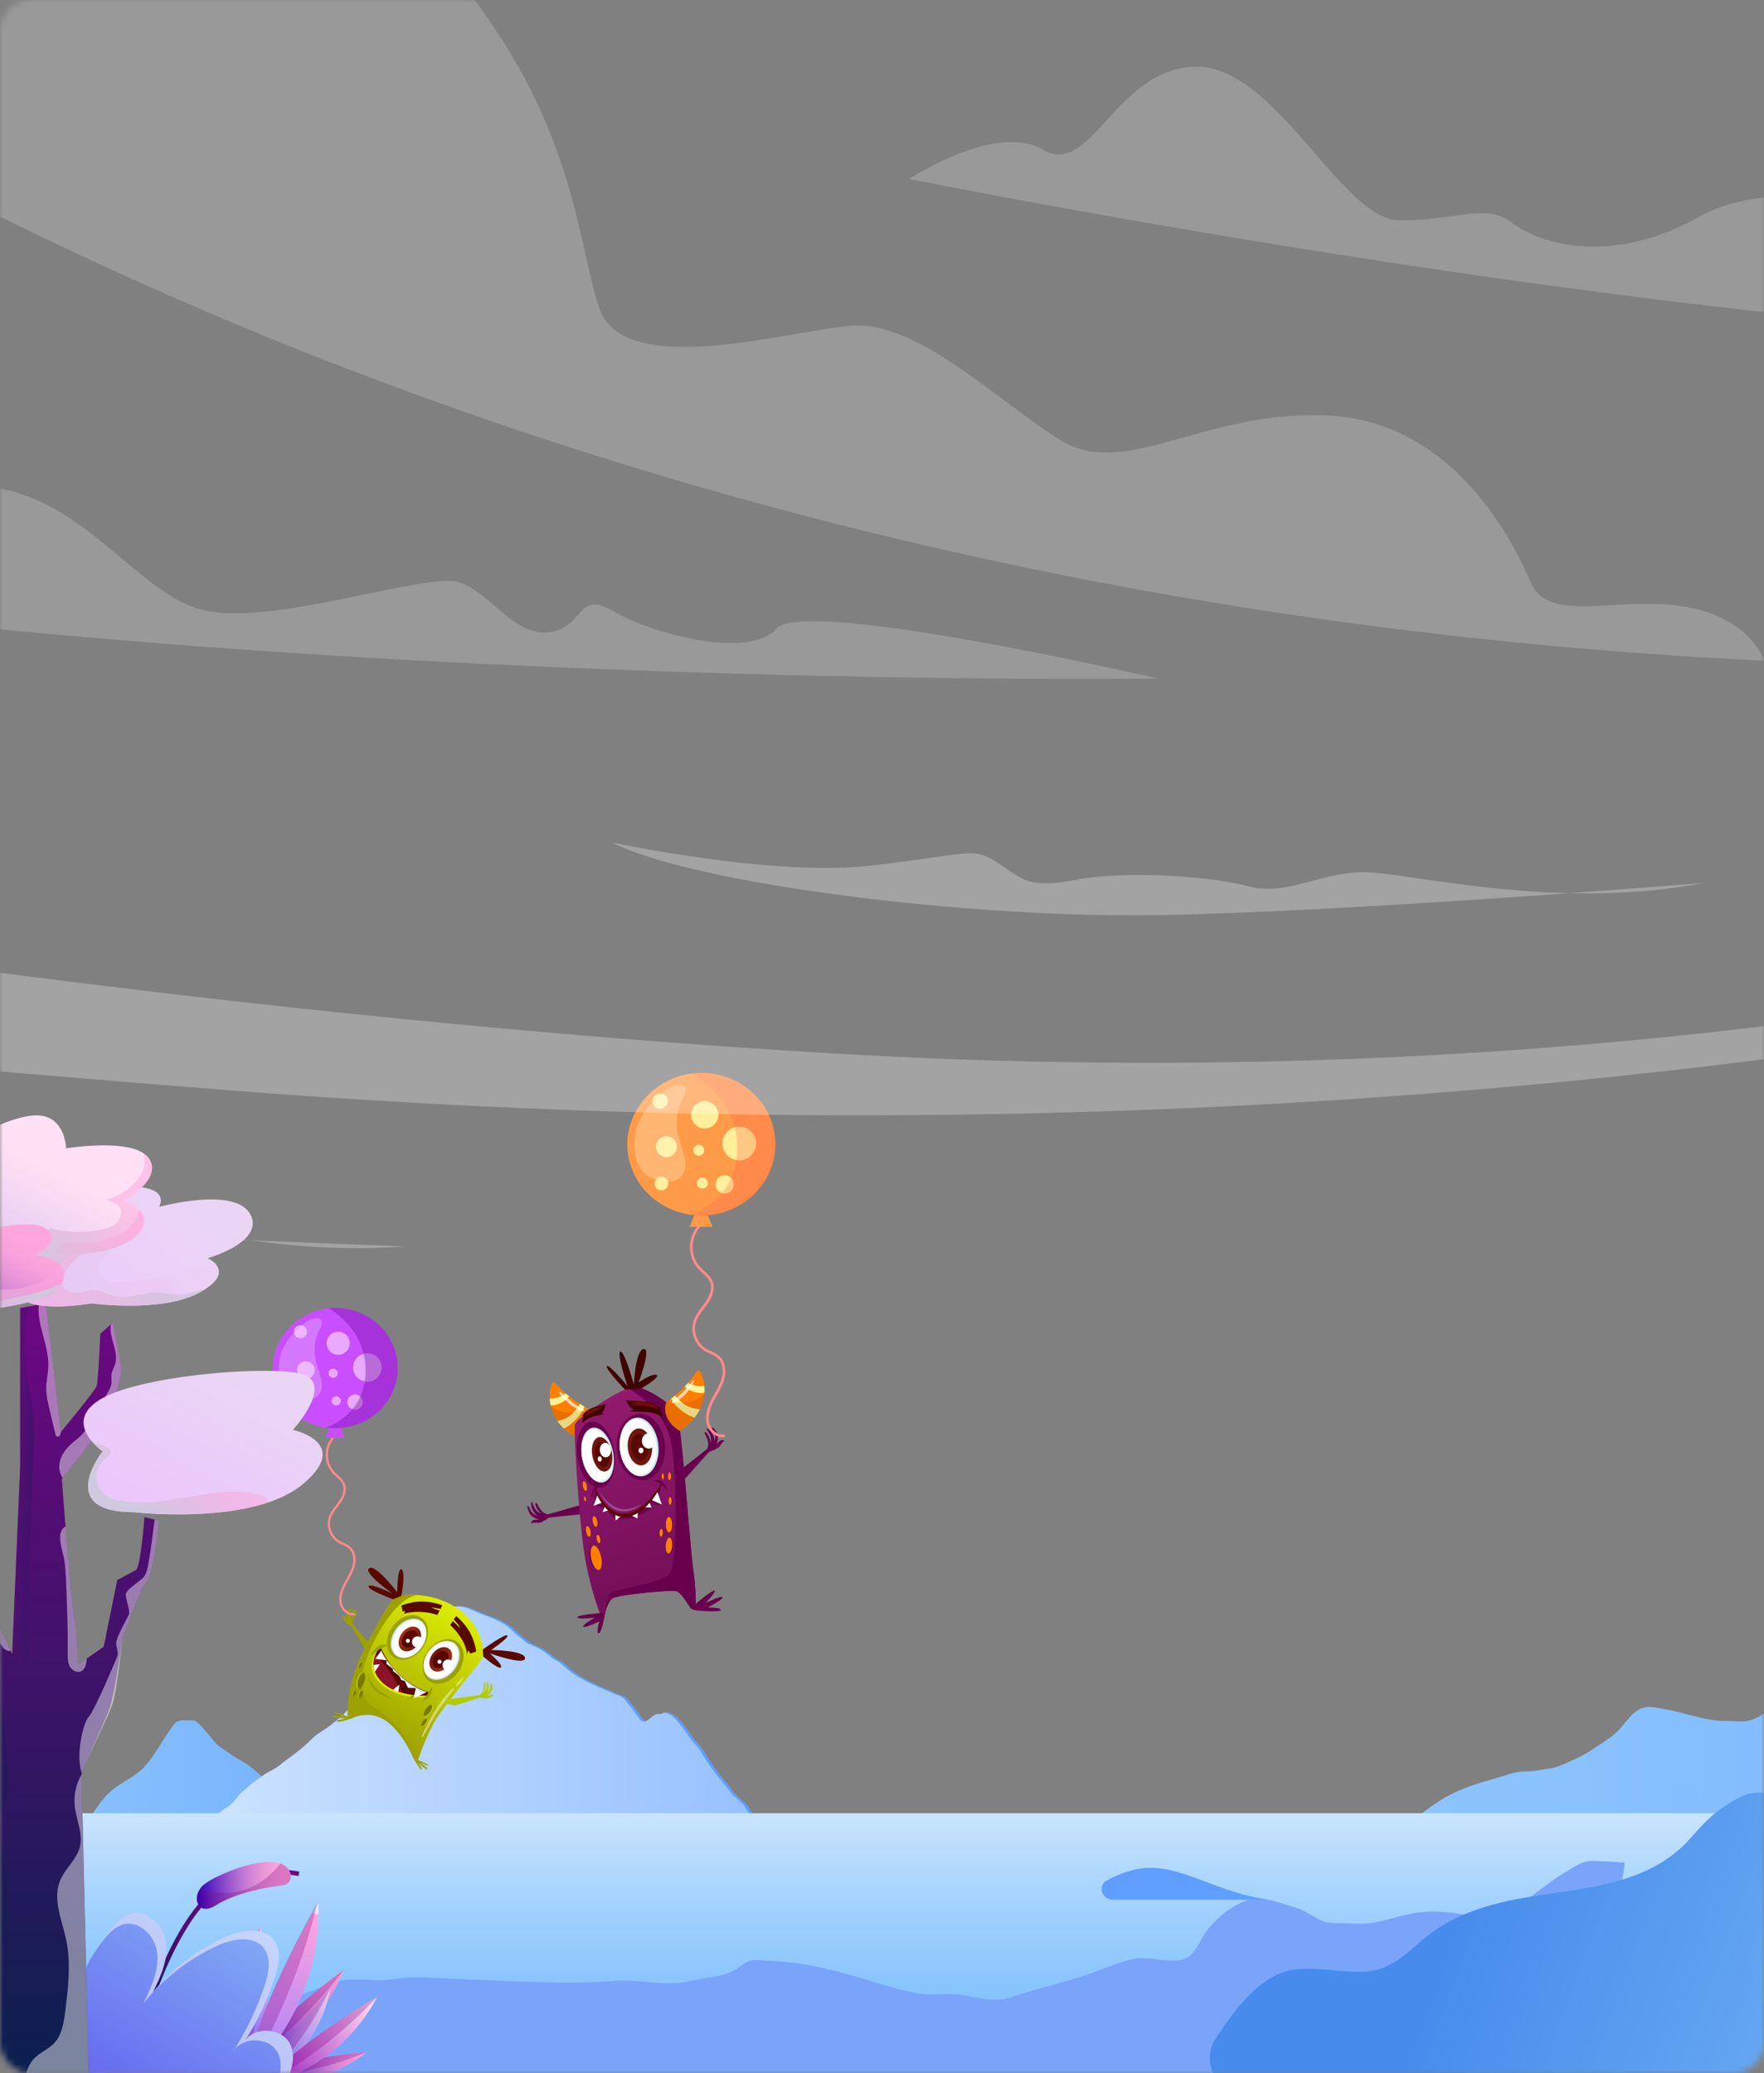<svg width="291" height="342" viewBox="0 0 291 342" fill="none" xmlns="http://www.w3.org/2000/svg">
<rect x="0" y="0" width="291" height="342" fill="#808080" stroke="none"/>
<mask id="mask0_199_5116" style="mask-type:alpha" maskUnits="userSpaceOnUse" x="0" y="0" width="291" height="342">
<rect width="291" height="342" rx="5" fill="url(#paint0_linear_199_5116)"/>
</mask>
<g mask="url(#mask0_199_5116)">
<path d="M84.956 330.385C84.955 330.387 84.953 330.387 84.951 330.386C84.177 329.758 83.394 329.114 82.6 328.529C81.424 327.657 80.108 327.12 78.862 326.36C76.767 325.079 74.807 323.289 73.094 321.549C71.647 320.079 70.308 318.517 68.885 317.035C68.337 316.464 67.692 316.047 67.183 315.434C66.338 314.415 65.709 313.269 64.972 312.174C62.978 309.222 59.49 307.104 56.681 304.963C54.783 303.516 53 302 51.222 300.41C50.118 299.422 49.011 298.458 47.969 297.404C47.252 296.675 46.438 296.151 45.689 295.468C43.783 293.724 41.943 291.617 39.655 290.39C38.609 289.831 37.583 289.044 36.568 288.376C35.6 287.74 35.125 286.991 34.388 286.127C33.848 285.494 33.15 284.642 32.509 284.125C32.035 283.743 31.815 283.82 31.136 283.824C30.43 283.827 29.651 283.669 29.049 284.132C28.532 284.53 28.107 285.286 27.737 285.822C26.371 287.805 25.291 289.985 23.581 291.706C22.355 292.94 20.618 293.793 19.179 294.792C16.556 296.617 15.194 299.584 13.33 302.054C12.057 303.74 10.853 305.144 8.693 305.291C8.025 305.337 7.373 305.233 6.71 305.341C4.329 305.738 2.84 307.119 0.93 308.477C-0.293 309.349 -1.207 310.187 -1.952 311.51C-2.654 312.76 -3.032 313.806 -4.082 314.805C-5.139 315.808 -5.714 317.039 -6.837 317.965C-7.577 318.578 -8.195 319.315 -8.939 319.917C-10.918 321.514 -13.264 322.595 -15.29 324.138C-16.416 324.998 -17.821 325.743 -18.608 326.962C-19.171 327.834 -19.275 328.822 -20.09 329.539C-20.486 329.89 -20.285 330.38 -19.756 330.38H84.953C84.955 330.38 84.957 330.383 84.956 330.385Z" fill="url(#paint1_linear_199_5116)"/>
<path d="M195.137 318.002C195.137 318.002 195.138 318.003 195.138 318.002C196.122 316.336 197.337 314.832 198.305 313.146C199.161 311.657 199.713 309.902 200.701 308.497C202.503 305.939 207.468 304.392 210.447 304.766C214.741 305.303 219.143 305.283 223.507 305.199C225.775 305.156 228.326 303.551 230.17 302.351C233.364 300.272 236.177 297.559 239.626 295.881C241.795 294.828 243.94 294.133 246.278 293.508C248.107 293.022 249.777 292.208 251.706 292.235C253.172 292.254 254.199 291.919 255.595 291.753C256.988 291.591 258.628 290.715 259.94 290.152C261.278 289.577 262.343 288.836 263.539 288.045C264.778 287.223 266.225 286.332 267.22 285.213C268.721 283.531 269.905 281.339 272.487 281.625C275.268 281.934 277.691 282.678 280.392 283.334C281.85 283.689 283.332 283.932 284.833 283.913C286.017 283.897 287.479 284.152 288.618 283.832C291.164 283.118 293.464 280.795 295.042 278.835C296.627 276.868 297.607 273.434 299.953 272.33C301.566 271.57 303.032 271.898 304.718 272.234C305.204 272.33 306.196 272.539 306.682 272.369C307.376 272.126 307.639 271.165 307.932 270.509C308.403 269.452 308.449 268.411 308.723 267.299C308.981 266.265 309.564 265.428 309.915 264.437C310.378 263.121 310.27 261.72 310.683 260.401C310.845 259.888 311.072 259.51 311.296 259.016C311.443 258.688 311.636 257.851 311.825 257.627C312.616 256.709 314.394 257.071 315.448 257.067C317.045 257.064 318.04 257.175 319.275 258.306C320.564 259.483 320.618 261.524 321.111 263.082C321.517 264.352 321.729 265.563 322.261 266.786C322.828 268.09 323.723 269.101 324.503 270.259C325.768 272.134 326.382 274.271 327.748 276.061C328.488 277.038 328.924 278.033 329.881 278.824C330.765 279.553 331.922 280.19 332.956 280.676C334.665 281.482 336.567 281.555 338.369 282.053C340.337 282.597 342.366 282.929 344.28 283.662C349.631 285.707 353.331 291.02 357.544 294.669C360.187 296.957 362.857 299.176 365.469 301.502C366.831 302.718 368.344 303.617 369.763 304.724C371.037 305.719 372.287 306.881 373.714 307.656C375.528 308.644 377.696 309.346 379.667 309.936C380.624 310.226 381.515 310.141 382.445 310.38C383.425 310.631 384.617 311.163 385.81 311.225C388.46 311.36 390.663 311.121 393.225 312.07C397.654 313.714 401.493 316.97 405.07 319.968C406.586 321.241 408.492 322.422 409.738 323.934C410.849 325.284 411.887 325.836 413.434 326.596C414.503 327.121 415.61 327.696 416.752 328.051C417.574 328.305 418.354 328.251 419.199 328.409C420.121 328.583 420.927 329.154 421.861 329.247H195.608C194.613 329.247 193.736 328.416 193.503 327.449C193.25 326.403 192.921 325.376 192.992 324.293C193.135 322.098 194.029 319.876 195.136 318.002C195.137 318.001 195.137 318.001 195.137 318.002Z" fill="url(#paint2_linear_199_5116)"/>
<path d="M-8.102 332.245C-8.102 332.242 -8.101 332.239 -8.099 332.238C-5.968 330.762 -3.81 329.409 -1.632 328.009C0.003 326.959 1.653 326.001 3.181 324.793C3.816 324.29 4.477 323.835 5.056 323.262C5.556 322.766 5.758 322.26 6.122 321.703C6.662 320.878 7.374 320.249 8.24 319.904C9.379 319.452 10.441 318.917 11.501 318.358C12.468 317.845 13.427 316.919 14.227 316.185C15.172 315.322 16.146 314.395 17.152 313.595C17.955 312.953 18.594 312.112 19.41 311.499C20.371 310.771 21.494 310.319 22.461 309.595C23.609 308.735 24.643 307.951 25.915 307.296C26.98 306.746 27.825 305.788 28.897 305.202C29.396 304.931 29.709 304.564 30.304 304.747C30.895 304.931 31.354 305.506 31.907 305.667C32.264 305.772 33.33 305.898 33.672 305.743C34.136 305.535 34.428 304.086 34.627 303.577C34.861 302.973 34.949 302.344 35.139 301.8C35.262 301.446 35.376 301.155 35.556 300.816C35.724 300.5 35.847 300.08 36.018 299.795C36.53 298.944 37.792 298.381 38.545 297.746C39.073 297.3 39.418 296.898 39.766 296.376C40.028 295.981 40.547 295.599 40.888 295.282C41.925 294.321 43.042 293.518 44.199 292.718C44.942 292.202 45.786 291.902 46.498 291.348C46.9 291.035 47.289 290.7 47.709 290.409C48.272 290.02 48.803 289.6 49.35 289.182C50.283 288.471 51.124 287.74 51.947 286.909C52.987 285.855 54.325 285.289 55.435 284.334C56.017 283.832 56.649 283.398 57.193 282.848C57.708 282.326 58.129 281.732 58.67 281.239C59.84 280.166 61.124 279.142 62.031 277.811C62.316 277.393 62.461 277.08 62.844 276.726C63.195 276.4 63.511 275.999 63.818 275.629C64.134 275.246 64.39 274.822 64.7 274.436C65.187 273.826 65.87 273.428 66.367 272.827C66.813 272.286 67.284 271.843 67.746 271.328C68.166 270.86 68.416 270.253 68.83 269.781C69.169 269.396 69.646 269.212 70.016 268.864C70.288 268.611 70.449 268.286 70.699 268.02C71.395 267.283 72.264 266.727 73.141 266.23C74.14 265.661 74.899 264.994 76.053 265C77.596 265.006 79.044 265.971 80.493 266.474C81.359 266.774 82.264 267.131 83.07 267.571C84.041 268.096 84.68 268.596 85.461 269.383C86.008 269.936 86.631 270.3 87.181 270.8C87.741 271.309 88.655 271.518 89.328 271.888C89.885 272.194 90.486 272.599 90.998 272.975C91.317 273.209 91.536 273.513 91.899 273.706C92.418 273.978 92.778 274.117 93.202 274.538C95.568 276.884 98.749 278.086 101.702 279.363C102.155 279.559 102.806 279.727 103.192 280.008C103.666 280.353 104.008 280.938 104.406 281.359C105.001 281.988 105.396 282.763 105.924 283.439C106.534 284.221 106.942 284.145 107.689 283.566C108.005 283.322 108.41 282.892 108.792 282.798C109.077 282.725 109.349 282.813 109.637 282.731C109.912 282.652 109.975 282.488 110.336 282.548C110.658 282.601 111.088 282.854 111.351 283.047C112.176 283.655 112.884 284.622 113.488 285.425C113.899 285.969 114.209 286.599 114.655 287.114C115.089 287.617 115.661 288.123 116.018 288.721C116.752 289.944 117.533 291.178 118.444 292.376C119.288 293.489 120.218 294.508 121.034 295.633C121.555 296.354 122.362 296.835 122.969 297.474C123.507 298.04 123.791 298.799 124.275 299.406C125.11 300.453 126.074 301.591 127.014 302.439C127.403 302.79 127.747 303.21 128.139 303.552C128.566 303.925 129.158 304.086 129.613 304.431C130.799 305.326 131.852 306.195 133.171 306.916C135.46 308.166 138.022 309.244 139.799 311.217C140.558 312.058 141.269 312.956 141.974 313.845C142.749 314.819 143.255 315.926 144.239 316.691C144.881 317.191 145.393 317.868 146.035 318.377C146.743 318.936 147.452 319.487 148.094 320.148C148.935 321.02 149.757 321.912 150.674 322.725C151.243 323.231 151.857 323.693 152.54 324.031C153.586 324.549 154.162 325.312 155.044 326.048C155.784 326.665 156.654 327.136 157.445 327.69C158.447 328.392 159.459 329.094 160.515 329.714C161.685 330.397 162.862 330.887 164.161 331.244C165.094 331.5 165.885 331.902 166.767 332.297C168.845 333.23 170.821 334.144 172.282 335.981C172.649 336.44 173.044 336.939 173.36 337.43C173.987 338.4 174.704 339.238 175.432 340.165C175.982 340.864 176.894 341.912 177.784 342.423C177.853 342.463 177.82 342.6 177.74 342.6H-16.362C-15.627 342.6 -17.05 343.535 -17.415 342.896C-17.861 342.117 -18.125 341.276 -17.94 340.295C-17.725 339.159 -16.821 338.657 -15.92 338.084C-14.626 337.262 -13.687 336.101 -12.485 335.165C-11.098 334.088 -9.547 333.251 -8.106 332.252C-8.104 332.251 -8.102 332.248 -8.102 332.245Z" fill="#5F9EFD"/>
<path d="M-8.65 332.245C-8.65 332.242 -8.649 332.239 -8.646 332.238C-6.516 330.762 -4.358 329.409 -2.18 328.009C-0.545 326.959 1.106 326.001 2.633 324.793C3.269 324.29 3.929 323.835 4.508 323.262C5.008 322.766 5.21 322.26 5.574 321.703C6.115 320.878 6.826 320.249 7.693 319.904C8.831 319.452 9.894 318.917 10.953 318.358C11.921 317.845 12.879 316.919 13.679 316.185C14.624 315.322 15.598 314.395 16.604 313.595C17.407 312.953 18.046 312.112 18.862 311.499C19.823 310.771 20.946 310.319 21.913 309.595C23.061 308.735 24.096 307.951 25.367 307.296C26.433 306.746 27.277 305.788 28.349 305.202C28.849 304.931 29.162 304.564 29.756 304.747C30.347 304.931 30.806 305.506 31.359 305.667C31.717 305.772 32.782 305.898 33.124 305.743C33.589 305.535 33.88 304.086 34.079 303.577C34.313 302.973 34.401 302.344 34.591 301.8C34.715 301.446 34.828 301.155 35.009 300.816C35.176 300.5 35.3 300.08 35.47 299.795C35.983 298.944 37.244 298.381 37.997 297.746C38.525 297.3 38.87 296.898 39.218 296.376C39.48 295.981 39.999 295.599 40.34 295.282C41.377 294.321 42.494 293.518 43.651 292.718C44.394 292.202 45.239 291.902 45.95 291.348C46.352 291.035 46.741 290.7 47.161 290.409C47.724 290.02 48.256 289.6 48.803 289.182C49.736 288.471 50.577 287.74 51.399 286.909C52.439 285.855 53.777 285.289 54.887 284.334C55.469 283.832 56.101 283.398 56.645 282.848C57.161 282.326 57.581 281.732 58.122 281.239C59.292 280.166 60.576 279.142 61.483 277.811C61.768 277.393 61.914 277.08 62.296 276.726C62.647 276.4 62.964 275.999 63.27 275.629C63.586 275.246 63.843 274.822 64.153 274.436C64.639 273.826 65.323 273.428 65.819 272.827C66.265 272.286 66.736 271.843 67.198 271.328C67.618 270.86 67.868 270.253 68.282 269.781C68.621 269.396 69.098 269.212 69.468 268.864C69.74 268.611 69.902 268.286 70.151 268.02C70.847 267.283 71.717 266.727 72.593 266.23C73.592 265.661 74.351 264.994 75.505 265C77.048 265.006 78.497 265.971 79.945 266.474C80.811 266.774 81.716 267.131 82.522 267.571C83.493 268.096 84.132 268.596 84.913 269.383C85.46 269.936 86.083 270.3 86.633 270.8C87.193 271.309 88.107 271.518 88.781 271.888C89.337 272.194 89.938 272.599 90.45 272.975C90.77 273.209 90.988 273.513 91.352 273.706C91.87 273.978 92.231 274.117 92.654 274.538C95.02 276.884 98.201 278.086 101.155 279.363C101.607 279.559 102.258 279.727 102.644 280.008C103.118 280.353 103.46 280.938 103.858 281.359C104.453 281.988 104.848 282.763 105.376 283.439C105.987 284.221 106.395 284.145 107.141 283.566C107.457 283.322 107.862 282.892 108.245 282.798C108.529 282.725 108.801 282.813 109.089 282.731C109.364 282.652 109.427 282.488 109.788 282.548C110.11 282.601 110.54 282.854 110.803 283.047C111.628 283.655 112.337 284.622 112.941 285.425C113.352 285.969 113.662 286.599 114.107 287.114C114.541 287.617 115.113 288.123 115.47 288.721C116.204 289.944 116.985 291.178 117.896 292.376C118.74 293.489 119.67 294.508 120.486 295.633C121.008 296.354 121.814 296.835 122.421 297.474C122.959 298.04 123.243 298.799 123.727 299.406C124.562 300.453 125.527 301.591 126.466 302.439C126.855 302.79 127.199 303.21 127.592 303.552C128.019 303.925 128.61 304.086 129.065 304.431C130.251 305.326 131.304 306.195 132.623 306.916C134.912 308.166 137.474 309.244 139.251 311.217C140.01 312.058 140.722 312.956 141.427 313.845C142.201 314.819 142.707 315.926 143.691 316.691C144.333 317.191 144.845 317.868 145.487 318.377C146.195 318.936 146.904 319.487 147.546 320.148C148.387 321.02 149.209 321.912 150.126 322.725C150.695 323.231 151.309 323.693 151.992 324.031C153.039 324.549 153.614 325.312 154.497 326.048C155.236 326.665 156.106 327.136 156.897 327.69C157.899 328.392 158.911 329.094 159.967 329.714C161.137 330.397 162.314 330.887 163.613 331.244C164.546 331.5 165.337 331.902 166.219 332.297C168.297 333.23 170.273 334.144 171.734 335.981C172.101 336.44 172.496 336.939 172.813 337.43C173.439 338.4 174.157 339.238 174.884 340.165C175.434 340.864 176.346 341.912 177.236 342.423C177.305 342.463 177.272 342.6 177.192 342.6H-16.91C-16.174 342.6 -17.597 343.535 -17.963 342.896C-18.409 342.117 -18.673 341.276 -18.488 340.295C-18.273 339.159 -17.369 338.657 -16.467 338.084C-15.174 337.262 -14.235 336.101 -13.033 335.165C-11.646 334.088 -10.095 333.251 -8.654 332.252C-8.652 332.251 -8.65 332.248 -8.65 332.245Z" fill="url(#paint3_linear_199_5116)"/>
<path d="M346.207 299.126H-44C-46.761 299.126 -49 301.364 -49 304.126V342.06C-49 344.821 -46.761 347.06 -44 347.06H346.207C348.969 347.06 351.207 344.821 351.207 342.06V304.126C351.207 301.364 348.969 299.126 346.207 299.126Z" fill="url(#paint4_linear_199_5116)"/>
<path d="M268.032 307.291C266.963 307.179 265.891 307.113 264.814 307.083C263.267 307.04 261.986 306.778 260.601 307.484C258.105 308.757 255.601 310.586 253.359 312.249C251.646 313.518 249.829 315.679 247.695 316.257C246.291 316.639 244.281 316.381 242.853 316.092C239.532 315.412 236.021 315.046 232.66 315.725C229.635 316.335 227.004 317.488 223.879 317.349C222.629 317.295 221.371 317.245 220.121 317.241C218.311 317.237 217.509 316.616 215.973 315.721C214.418 314.814 212.79 314.398 211.077 313.877C209.657 313.445 207.933 313.047 206.432 313.341C203.685 313.877 200.544 316.485 198.939 318.704C197.736 320.37 197.122 322.924 194.78 323.341C192.176 323.804 189.275 322.6 186.693 323.221C183.943 323.881 181.234 325.178 178.526 326.03C174.664 327.246 170.728 328.195 166.882 329.46C163.961 330.421 161.557 329.576 158.706 329.128C156.268 328.743 153.71 329.29 151.264 328.831C146.757 327.986 142.324 326.277 137.864 325.162C134.372 324.29 130.572 323.573 126.972 323.495C126.012 323.476 124.789 323.218 123.851 323.434C122.813 323.673 121.984 324.603 121.05 325.089C118.878 326.212 116.231 326.227 113.885 326.806C109.923 327.786 105.459 326.478 101.412 326.794C93.205 327.438 84.883 326.794 76.627 326.528C73.702 326.435 70.735 326.177 67.807 326.215C66.074 326.239 64.4 326.694 62.668 326.682C59.832 326.659 57.15 326.185 54.43 327.219C52.729 327.867 51.159 328.669 49.388 329.125C48.122 329.452 46.756 329.777 45.784 330.718C44.306 332.153 44.426 334.468 44.052 336.347C43.787 337.681 43.368 338.969 42.904 340.244C41.873 343.084 43.653 346.009 46.642 346.45L166.789 364.157L254.767 366.977C257.307 367.059 259.503 365.222 259.874 362.709L268.039 307.299C268.039 307.295 268.036 307.291 268.032 307.291Z" fill="#79A4FA"/>
<path d="M42.844 317.71C42.844 317.71 42.844 317.71 42.842 317.715C42.781 317.969 38.93 334.393 40.818 340.099C40.818 340.099 47.452 329.737 42.843 317.712L42.844 317.71Z" fill="url(#paint5_linear_199_5116)"/>
<g style="mix-blend-mode:multiply" opacity="0.28">
<path d="M42.835 317.715C42.774 317.969 38.926 334.387 40.812 340.091C40.812 340.091 43.711 329.638 42.835 317.715Z" fill="#82007E"/>
</g>
<path d="M56.746 324.936C56.746 324.936 56.745 324.938 56.744 324.94C56.528 325.097 42.733 335.204 40.042 341.164C40.042 341.164 51.486 337.979 56.748 324.936L56.746 324.936Z" fill="url(#paint6_linear_199_5116)"/>
<g style="mix-blend-mode:multiply" opacity="0.28">
<path d="M56.744 324.938C56.528 325.094 42.734 335.201 40.043 341.161C40.043 341.161 49.12 335.067 56.744 324.938Z" fill="#82007E"/>
</g>
<path d="M52.507 313.931C52.507 313.931 52.505 313.933 52.505 313.935C52.33 314.237 41.119 333.715 41.092 341.966C41.092 341.966 53.206 331.615 52.507 313.931Z" fill="url(#paint7_linear_199_5116)"/>
<g style="mix-blend-mode:multiply" opacity="0.28">
<path d="M52.33 313.934C52.158 314.235 41.099 333.643 41.072 341.865C41.072 341.865 48.645 329.714 52.33 313.934Z" fill="#82007E"/>
</g>
<path d="M54.488 328.13C54.488 328.13 54.488 328.13 54.487 328.132C54.353 328.278 45.804 337.678 44.738 342.323C44.738 342.323 52.618 338.194 54.488 328.13Z" fill="url(#paint8_linear_199_5116)"/>
<g style="mix-blend-mode:multiply" opacity="0.28">
<path d="M54.442 328.13C54.309 328.276 45.799 337.661 44.737 342.299C44.737 342.299 50.422 336.517 54.442 328.13Z" fill="#82007E"/>
</g>
<path d="M60.528 338.525C60.528 338.525 60.528 338.525 60.526 338.524C60.331 338.539 47.728 339.528 43.658 342.513C43.658 342.513 52.009 345.335 60.529 338.523L60.528 338.525Z" fill="url(#paint9_linear_199_5116)"/>
<g style="mix-blend-mode:multiply" opacity="0.28">
<path d="M60.523 338.526C60.328 338.54 47.725 339.53 43.654 342.515C43.654 342.515 51.721 342.255 60.523 338.526Z" fill="#82007E"/>
</g>
<path d="M62.237 329.429L62.236 329.431C62.007 329.561 47.301 338.042 43.98 343.7C43.98 343.7 55.594 341.889 62.237 329.429Z" fill="url(#paint10_linear_199_5116)"/>
<g style="mix-blend-mode:multiply" opacity="0.28">
<path d="M62.236 329.431C62.007 329.561 47.301 338.042 43.98 343.7C43.98 343.7 53.595 338.68 62.236 329.431Z" fill="#82007E"/>
</g>
<path d="M22.861 336.627C22.861 336.627 27.346 319.028 34.943 312.38C39.556 308.343 45.417 308.428 49.309 309.119" stroke="url(#paint11_linear_199_5116)" stroke-width="0.74" stroke-miterlimit="10"/>
<path d="M46.328 311.074C44.11 311.282 38.752 312.304 35.63 314.302C32.671 316.197 31.569 313.109 33.291 311.233C33.385 311.13 33.488 311.031 33.6 310.935C35.359 309.447 42.78 306.233 46.251 307.431C47.025 307.698 47.602 308.184 47.877 308.956C47.877 308.956 48.545 310.869 46.328 311.074Z" fill="url(#paint12_linear_199_5116)"/>
<g style="mix-blend-mode:multiply" opacity="0.28">
<path d="M46.328 311.074C44.11 311.282 38.752 312.304 35.63 314.302C32.671 316.197 31.569 313.109 33.291 311.233C34.145 311.835 35.422 312.263 37.325 312.263C41.708 312.267 44.753 309.321 46.251 307.431C47.025 307.698 47.602 308.184 47.877 308.956C47.877 308.956 48.545 310.869 46.328 311.074Z" fill="#82007E"/>
</g>
<path d="M1.818 329.268C2.732 326.457 4.393 323.663 7.106 322.48C9.819 321.297 13.646 322.485 14.389 325.354C15.336 322.688 16.747 320.189 18.543 318.002C19.329 317.047 20.238 316.118 21.421 315.744C24.171 314.876 27.009 317.597 27.39 320.453C27.771 323.31 26.484 326.091 25.229 328.679C28.433 324.721 32.603 321.543 37.277 319.501C39.883 318.362 43.423 317.794 45.167 320.048C46.49 321.756 46.024 324.198 45.352 326.241C44.132 329.955 42.441 333.512 40.33 336.798C41.958 334.196 46.572 334.48 47.887 337.265C48.982 339.584 47.849 342.285 46.72 344.582C44.354 349.397 41.959 354.199 39.537 358.988C31.345 355.443 23.229 351.725 15.199 347.833C10.713 345.66 5.666 343.402 2.03 339.905C-1.172 336.824 0.541 333.214 1.823 329.271L1.818 329.268Z" fill="url(#paint13_linear_199_5116)"/>
<path d="M0.405 331.635C1.368 328.769 3.07 325.905 5.782 324.652C8.495 323.399 12.265 324.526 12.943 327.418C13.935 324.697 15.383 322.137 17.208 319.886C18.006 318.903 18.925 317.943 20.105 317.541C22.848 316.606 25.606 319.305 25.926 322.192C26.247 325.078 24.915 327.921 23.619 330.568C26.875 326.494 31.071 323.19 35.744 321.028C38.35 319.822 41.869 319.175 43.553 321.423C44.83 323.127 44.319 325.61 43.612 327.694C42.327 331.481 40.581 335.118 38.422 338.49C40.088 335.82 44.655 336.015 45.902 338.811C46.941 341.138 45.764 343.897 44.599 346.247C42.157 351.172 39.686 356.084 37.19 360.984C29.143 357.558 21.174 353.955 13.294 350.173C8.892 348.062 3.935 345.877 0.402 342.407C-2.709 339.35 -0.94 335.658 0.41 331.638L0.405 331.635Z" fill="url(#paint14_linear_199_5116)"/>
<path d="M209.342 313.404C209.342 313.405 209.341 313.405 209.34 313.405C206.64 313.046 203.631 312.228 200.059 310.874C193.06 308.227 189.317 306.645 182.627 310.191C180.984 311.061 181.762 313.401 183.622 313.401H209.341C209.342 313.401 209.343 313.403 209.342 313.404Z" fill="#5F9EFD"/>
<path d="M398.217 267.812C398.216 267.812 398.215 267.812 398.215 267.812C389.657 264.837 370.39 261.358 361.397 265.008C354.988 267.608 353.287 275.506 348.892 279.912C340.262 288.566 331.345 286.953 317.749 286.602C306.826 286.32 308.513 290.105 300.997 295.345C297.054 298.095 291.44 294.372 287.346 296.332C281.563 299.102 279.75 302.725 277.165 304.982C266.053 314.697 250.069 309.848 237.225 318.096C233.324 320.6 230.723 324.586 225.951 325.195C221.989 325.701 215.815 324.011 211.996 325.257C207.127 326.843 203.571 331.638 200.437 336.482C197.999 340.252 201.172 346.527 205.662 346.527H391.318C394.177 346.527 396.454 344.135 396.312 341.28C396.156 338.12 395.999 334.96 395.843 331.801L398.219 267.813C398.22 267.811 398.218 267.811 398.217 267.812Z" fill="url(#paint15_linear_199_5116)"/>
<path d="M63.086 273.554C63.086 273.554 58.514 268.349 58.286 268.045C58.059 267.741 58.224 267.116 58.478 266.728C58.733 266.339 59.162 265.906 59.059 265.808C58.956 265.706 58.474 266.219 58.237 266.563C58.001 266.906 57.996 267.21 57.996 267.21C57.996 267.21 57.903 266.862 58.077 266.482C58.291 266.005 58.787 265.639 58.778 265.536C58.769 265.433 58.211 265.634 57.84 266.161C57.572 266.54 57.532 266.84 57.532 266.84C57.532 266.84 57.429 266.518 57.626 266.112C57.822 265.706 58.153 265.505 58.135 265.322C58.117 265.139 57.51 265.478 57.286 265.897C57.063 266.317 57.202 267.496 57.202 267.496C57.202 267.496 56.996 266.817 56.831 266.643C56.666 266.469 56.367 266.572 56.367 266.572C56.367 266.572 56.648 266.906 56.773 267.313C56.898 267.719 57.809 268.17 57.92 268.277C58.028 268.384 60.117 271.92 60.117 271.92C60.117 271.92 62.796 273.626 63.095 273.554H63.086Z" fill="#9CA000"/>
<path d="M71.381 284.591C69.774 287.698 68.97 290.354 68.97 290.354L68.309 290.243C68.309 290.243 66.622 285.966 63.715 283.908C60.809 281.845 57.911 283.524 57.911 283.524L57.371 283.202C57.371 283.202 56.961 278.519 59.755 272.818C62.55 267.121 64.841 263.433 65.399 263.344C65.684 263.299 67.05 263.018 68.93 263.143C68.952 263.143 68.961 263.143 68.961 263.143C70.725 263.263 72.935 263.75 75.118 265.121C79.65 267.969 79.891 272.456 79.707 273.264C79.52 274.072 72.984 281.483 71.372 284.586L71.381 284.591Z" fill="url(#paint16_linear_199_5116)"/>
<path d="M70.845 279.233L70.385 279.702C70.385 279.702 68.622 279.974 66.559 279.43C66.559 279.43 66.559 279.43 66.555 279.43C65.461 279.139 64.287 278.622 63.242 277.715C61.171 275.907 61.519 273.996 61.939 272.983C61.947 272.965 61.952 272.956 61.952 272.956C62.135 272.518 62.331 272.255 62.331 272.255L62.858 271.893C62.858 271.893 63.867 274.483 66.171 276.523C68.488 278.581 70.85 279.229 70.85 279.229L70.845 279.233Z" fill="#590800"/>
<path d="M79.65 272.108C79.65 272.108 83.243 269.509 83.681 269.791C84.118 270.072 81.034 272.206 81.034 272.206C81.034 272.206 86.552 272.242 86.619 273.541C86.686 274.84 80.792 272.764 80.792 272.764C80.792 272.764 83.052 274.688 82.636 275.081C82.221 275.47 79.716 273.264 79.716 273.264L79.654 272.103L79.65 272.108Z" fill="#590800"/>
<path d="M74.265 268.081C74.265 268.081 75.395 269.045 76.234 270.509C77.073 271.974 77.038 272.929 77.038 272.929L77.23 272.268L77.609 272.786L78.56 272.452C78.56 272.452 78.355 270.804 77.515 269.291C76.649 267.732 75.252 266.594 75.252 266.594L74.855 267.143C74.855 267.143 75.122 267.442 75.448 267.84C75.721 268.17 75.93 268.616 75.93 268.616L74.712 267.42L74.265 268.085V268.081Z" fill="#590800"/>
<path d="M72.153 266.415C72.153 266.415 70.756 265.915 69.069 265.915C67.381 265.915 66.631 266.232 66.631 266.232L66.876 265.786L66.408 265.853L66.225 264.862C66.225 264.862 67.756 264.219 69.484 264.196C71.265 264.17 72.953 264.817 72.953 264.817L72.676 265.433C72.676 265.433 72.283 265.353 71.778 265.264C71.359 265.192 71.136 265.223 71.136 265.223L72.515 265.692L72.162 266.411L72.153 266.415Z" fill="#590800"/>
<path d="M75.563 275.87C76.841 274.084 76.768 271.841 75.399 270.86C74.029 269.88 71.883 270.534 70.604 272.32C69.325 274.106 69.398 276.349 70.768 277.329C72.137 278.31 74.284 277.656 75.563 275.87Z" fill="#9CA000"/>
<path d="M69.693 271.909C70.972 270.123 70.899 267.88 69.529 266.9C68.16 265.92 66.013 266.573 64.734 268.359C63.455 270.146 63.529 272.388 64.898 273.369C66.267 274.349 68.414 273.696 69.693 271.909Z" fill="#9CA000"/>
<path d="M69.512 271.776C70.647 270.19 70.624 268.228 69.459 267.395C68.294 266.561 66.429 267.17 65.294 268.756C64.159 270.342 64.182 272.303 65.347 273.137C66.512 273.971 68.377 273.362 69.512 271.776Z" fill="#CAE7EF"/>
<path d="M69.515 271.795C68.434 273.309 66.658 273.889 65.546 273.094C64.434 272.3 64.412 270.429 65.497 268.92C66.582 267.411 68.354 266.826 69.466 267.621C70.578 268.416 70.6 270.286 69.515 271.795Z" fill="white"/>
<path d="M68.934 271.331C68.22 272.327 67.05 272.71 66.318 272.188C65.586 271.666 65.573 270.434 66.287 269.433C67.001 268.438 68.171 268.054 68.903 268.576C69.635 269.099 69.649 270.331 68.934 271.331Z" fill="url(#paint17_linear_199_5116)"/>
<path d="M68.545 271.065C69.056 270.351 69.046 269.469 68.523 269.094C67.999 268.719 67.161 268.994 66.65 269.708C66.139 270.422 66.149 271.304 66.672 271.679C67.196 272.053 68.034 271.778 68.545 271.065Z" fill="#590800"/>
<path d="M68.872 271.791C69.38 271.791 69.792 271.379 69.792 270.871C69.792 270.363 69.38 269.951 68.872 269.951C68.364 269.951 67.952 270.363 67.952 270.871C67.952 271.379 68.364 271.791 68.872 271.791Z" fill="white"/>
<path d="M67.564 270.884C67.457 271.036 67.247 271.072 67.095 270.96C66.943 270.853 66.908 270.643 67.019 270.491C67.131 270.34 67.336 270.304 67.488 270.416C67.64 270.523 67.675 270.733 67.564 270.884Z" fill="white"/>
<path d="M70.805 272.331C69.613 273.876 69.564 275.836 70.698 276.715C71.832 277.59 73.721 277.05 74.913 275.505C76.105 273.961 76.154 272.001 75.02 271.121C73.886 270.246 71.997 270.786 70.805 272.331Z" fill="#CAE7EF"/>
<path d="M70.805 272.331C69.667 273.8 69.622 275.671 70.703 276.505C71.783 277.34 73.578 276.822 74.716 275.354C75.855 273.885 75.899 272.014 74.819 271.179C73.738 270.344 71.944 270.862 70.805 272.331Z" fill="white"/>
<path d="M71.417 272.751C70.667 273.719 70.635 274.952 71.35 275.501C72.06 276.05 73.247 275.711 73.997 274.742C74.747 273.773 74.779 272.541 74.064 271.992C73.355 271.443 72.167 271.782 71.417 272.751Z" fill="url(#paint18_linear_199_5116)"/>
<path d="M71.769 273.054C71.234 273.746 71.211 274.63 71.72 275.023C72.229 275.416 73.078 275.175 73.613 274.478C74.149 273.786 74.171 272.902 73.662 272.51C73.153 272.117 72.305 272.358 71.769 273.054Z" fill="#590800"/>
<path d="M73.194 274.126C72.881 274.528 72.957 275.108 73.359 275.416C73.761 275.729 74.341 275.653 74.649 275.251C74.957 274.849 74.886 274.269 74.484 273.961C74.082 273.648 73.502 273.724 73.194 274.126Z" fill="white"/>
<path d="M72.238 273.938C72.127 274.086 72.153 274.295 72.301 274.411C72.448 274.523 72.658 274.496 72.774 274.349C72.886 274.202 72.859 273.992 72.712 273.876C72.564 273.76 72.354 273.791 72.238 273.938Z" fill="white"/>
<path d="M66.559 279.43C66.559 279.43 66.559 279.43 66.555 279.43C65.461 279.139 64.287 278.621 63.242 277.715C61.171 275.907 61.519 273.996 61.939 272.983C61.947 272.965 61.952 272.956 61.952 272.956C61.952 272.956 63.925 275.099 65.144 277.081C66.359 279.063 66.559 279.43 66.559 279.43Z" fill="#8B1229"/>
<path d="M62.331 272.255L61.863 272.831C61.863 272.831 60.461 274.987 62.202 277.117C64.89 280.407 69.738 280.005 69.752 279.983C69.765 279.961 70.39 279.702 70.39 279.702C70.39 279.702 64.872 280.081 62.483 276.92C60.541 274.353 62.331 272.255 62.331 272.255Z" fill="#DCED00"/>
<path d="M68.309 290.243C68.309 290.243 66.622 285.966 63.715 283.908C60.809 281.845 57.911 283.524 57.911 283.524L57.371 283.202C57.371 283.202 56.961 278.519 59.755 272.818C62.55 267.121 64.841 263.433 65.399 263.344C65.684 263.299 67.05 263.018 68.93 263.143C68.613 263.143 65.975 263.344 62.729 268.88C59.269 274.786 58.688 279.157 61.162 281.265C63.631 283.367 64.434 283.077 66.604 286.225C68.743 289.328 68.234 290.475 68.305 290.243H68.309Z" fill="#9CA000"/>
<path d="M66.211 263.272C66.211 263.272 66.952 259.415 66.26 258.919C65.568 258.424 65.519 262.652 65.519 262.652C65.519 262.652 61.93 257.955 60.894 258.714C59.858 259.468 64.769 262.915 64.769 262.915C64.769 262.915 61.148 261.103 60.822 261.67C60.496 262.237 64.858 263.83 64.858 263.83L66.211 263.272Z" fill="#590800"/>
<path d="M71.801 280.599C71.801 280.599 78.672 279.72 79.042 279.644C79.413 279.568 79.703 278.988 79.77 278.528C79.837 278.068 79.801 277.461 79.944 277.456C80.087 277.447 80.114 278.153 80.06 278.564C80.007 278.974 79.81 279.206 79.81 279.206C79.81 279.206 80.109 279.006 80.234 278.608C80.386 278.108 80.261 277.505 80.333 277.438C80.409 277.371 80.694 277.889 80.623 278.523C80.569 278.988 80.404 279.238 80.404 279.238C80.404 279.238 80.694 279.068 80.815 278.631C80.935 278.197 80.819 277.827 80.953 277.702C81.087 277.577 81.319 278.233 81.208 278.697C81.1 279.162 80.212 279.952 80.212 279.952C80.212 279.952 80.815 279.581 81.056 279.559C81.297 279.537 81.453 279.814 81.453 279.814C81.453 279.814 81.025 279.881 80.663 280.099C80.301 280.323 79.319 280.059 79.167 280.064C79.016 280.073 75.109 281.345 75.109 281.345C75.109 281.345 71.975 280.849 71.796 280.599H71.801Z" fill="#B3CC00"/>
<path d="M57.376 283.198C57.376 283.198 55.13 282.229 55.13 282.524C55.13 282.818 56.898 283.229 56.898 283.229C56.898 283.229 54.791 282.872 54.782 283.117C54.773 283.363 57.108 283.528 57.108 283.528C57.108 283.528 55.38 283.693 55.568 283.992C55.755 284.287 57.92 283.519 57.92 283.519L57.38 283.198H57.376Z" fill="#9CA000"/>
<path d="M68.975 290.35C68.975 290.35 70.703 291.055 70.649 291.234C70.595 291.412 69.229 290.685 69.229 290.685C69.229 290.685 70.578 291.604 70.51 291.868C70.439 292.131 68.939 290.77 68.939 290.77C68.939 290.77 69.778 291.823 69.564 291.939C69.35 292.055 68.309 290.238 68.309 290.238L68.97 290.35H68.975Z" fill="#9CA000"/>
<path d="M70.359 279.157L69.819 279.412L68.225 280.162L68.573 278.648L68.613 278.479L68.305 278.47L67.296 278.438L66.818 277.371L66.791 277.313L66.72 277.291L66.211 277.148L65.943 276.608L65.845 276.411L65.492 276.153L64.805 275.639L64.823 275.389V275.304L64.631 275.152L63.742 274.483L63.782 274.032L63.796 273.902L63.684 273.889L61.912 273.661L62.751 272.492L62.903 272.282C62.903 272.282 63.202 273.38 65.108 275.527C67.528 278.26 70.354 279.144 70.354 279.144L70.359 279.157Z" fill="white"/>
<path d="M70.359 279.157L69.819 279.412C69.604 279.291 69.158 279.037 68.573 278.653L68.613 278.483L68.305 278.474C67.863 278.175 67.359 277.804 66.818 277.376L66.791 277.318L66.72 277.296C66.635 277.224 66.546 277.153 66.457 277.081C66.283 276.938 66.113 276.782 65.939 276.617L65.841 276.42L65.488 276.162C65.256 275.916 65.032 275.657 64.818 275.403V275.318L64.626 275.166C64.314 274.782 64.028 274.398 63.778 274.05L63.791 273.92L63.68 273.907C63.113 273.108 62.751 272.51 62.751 272.51L62.903 272.3C62.903 272.3 63.202 273.398 65.108 275.545C67.528 278.278 70.354 279.162 70.354 279.162L70.359 279.157Z" fill="#CAE7EF"/>
<path d="M61.626 274.67L62.666 274.55L61.836 275.8C61.836 275.8 61.617 275.059 61.626 274.675V274.67Z" fill="white"/>
<path d="M64.845 278.747L65.876 277.925L65.716 279.09C65.716 279.09 65.216 278.965 64.85 278.747H64.845Z" fill="white"/>
<path d="M67.966 279.595L67.421 280.291L68.269 279.974L68.345 279.639L67.966 279.595Z" fill="#9CA000"/>
<path opacity="0.43" d="M74.895 278.483C74.747 278.273 72.877 280.269 71.658 282.367C70.439 284.466 69.421 286.506 69.586 286.604C69.836 286.747 70.903 284.336 72.221 282.305C73.537 280.278 75.042 278.693 74.895 278.483Z" fill="white"/>
<path opacity="0.43" d="M75.694 277.34C75.35 277.733 75.127 278.104 75.194 278.166C75.265 278.229 75.6 277.961 75.948 277.563C76.297 277.166 76.515 276.8 76.448 276.737C76.377 276.675 76.042 276.943 75.694 277.34Z" fill="white"/>
<path d="M59.996 277.385C59.787 278.108 59.38 278.622 59.09 278.537C58.8 278.452 58.737 277.8 58.952 277.077C59.162 276.354 59.568 275.84 59.858 275.925C60.148 276.01 60.211 276.662 59.996 277.385Z" fill="#DCED00"/>
<path d="M60.113 277.421C59.903 278.144 59.496 278.657 59.206 278.572C58.916 278.488 58.854 277.836 59.068 277.113C59.278 276.389 59.684 275.876 59.974 275.961C60.264 276.046 60.327 276.697 60.113 277.421Z" fill="#7A7A00"/>
<path d="M70.323 281.979C69.979 282.474 69.859 282.983 70.055 283.122C70.252 283.26 70.694 282.97 71.037 282.479C71.381 281.983 71.502 281.474 71.305 281.336C71.109 281.198 70.667 281.488 70.323 281.979Z" fill="#DCED00"/>
<path d="M70.243 281.921C69.899 282.416 69.778 282.925 69.975 283.064C70.171 283.202 70.613 282.912 70.957 282.421C71.301 281.925 71.421 281.416 71.225 281.278C71.028 281.14 70.586 281.43 70.243 281.921Z" fill="#7A7A00"/>
<path d="M69.787 284.015C69.559 284.341 69.479 284.68 69.609 284.774C69.738 284.863 70.033 284.675 70.26 284.345C70.488 284.019 70.569 283.68 70.439 283.586C70.31 283.497 70.015 283.684 69.787 284.015Z" fill="#DCED00"/>
<path d="M69.734 283.974C69.506 284.3 69.426 284.64 69.555 284.733C69.685 284.823 69.979 284.635 70.207 284.305C70.435 283.979 70.515 283.64 70.385 283.546C70.256 283.457 69.961 283.644 69.734 283.974Z" fill="#7A7A00"/>
<path d="M59.737 279.568C59.63 279.939 59.42 280.206 59.269 280.162C59.121 280.117 59.086 279.782 59.197 279.407C59.304 279.037 59.514 278.769 59.666 278.813C59.818 278.858 59.849 279.193 59.737 279.568Z" fill="#DCED00"/>
<path d="M59.8 279.586C59.693 279.956 59.483 280.224 59.331 280.18C59.184 280.135 59.148 279.8 59.26 279.425C59.367 279.055 59.577 278.787 59.729 278.831C59.876 278.876 59.912 279.211 59.8 279.586Z" fill="#7A7A00"/>
<path d="M58.621 279.407C58.545 279.675 58.394 279.863 58.286 279.831C58.179 279.8 58.157 279.559 58.233 279.291C58.309 279.023 58.461 278.836 58.568 278.867C58.675 278.898 58.697 279.139 58.621 279.407Z" fill="#DCED00"/>
<path d="M58.666 279.421C58.59 279.689 58.438 279.876 58.331 279.845C58.224 279.814 58.202 279.572 58.278 279.305C58.353 279.037 58.505 278.849 58.612 278.88C58.72 278.912 58.742 279.153 58.666 279.421Z" fill="#7A7A00"/>
<path d="M59.586 274.76C59.456 275.014 59.269 275.179 59.17 275.13C59.068 275.081 59.09 274.831 59.22 274.577C59.349 274.322 59.537 274.157 59.635 274.206C59.737 274.255 59.715 274.505 59.586 274.76Z" fill="#DCED00"/>
<path d="M59.626 274.782C59.496 275.036 59.309 275.202 59.211 275.153C59.108 275.103 59.13 274.853 59.255 274.599C59.385 274.344 59.572 274.179 59.67 274.228C59.773 274.277 59.751 274.527 59.621 274.782H59.626Z" fill="#7A7A00"/>
<path d="M71.243 278.224C71.243 278.224 70.921 278.791 70.555 279.412C70.189 280.037 69.573 280.773 69.573 280.773C69.573 280.773 70.484 280.394 70.93 279.706C71.377 279.019 71.243 278.22 71.243 278.22V278.224Z" fill="#9CA000"/>
<path d="M63.997 271.407C63.997 271.407 62.997 271.817 62.474 272.157C61.952 272.496 61.139 273.193 61.139 273.193C61.139 273.193 61.697 271.942 62.447 271.536C63.171 271.143 64.001 271.411 64.001 271.411L63.997 271.407Z" fill="#9CA000"/>
<path d="M60.72 276.237C60.72 276.237 60.943 277.523 62.278 278.675C63.787 279.979 65.059 280.22 65.059 280.22C65.059 280.22 63.479 280.198 61.849 278.867C60.706 277.934 60.72 276.237 60.72 276.237Z" fill="#9CA000"/>
<path d="M58.211 266.5C57.095 266.5 56.184 265.464 56.005 264.397C55.8 263.174 56.34 261.964 56.769 261.161C56.894 260.928 57.023 260.696 57.148 260.469C57.541 259.768 57.952 259.04 58.153 258.263C58.38 257.406 58.349 256.151 57.528 255.433C57.237 255.178 56.88 255.017 56.505 254.848C56.264 254.74 56.019 254.629 55.786 254.49C54.425 253.678 53.733 251.861 54.219 250.347C54.461 249.593 54.943 248.954 55.407 248.343C55.581 248.115 55.751 247.887 55.911 247.655C56.322 247.057 56.947 245.901 56.523 244.887C56.322 244.405 55.925 244.043 55.505 243.664C55.318 243.494 55.126 243.32 54.952 243.133C54.126 242.253 53.679 241.057 53.719 239.847C53.76 238.641 54.291 237.48 55.175 236.655C55.251 236.583 55.371 236.588 55.443 236.663C55.514 236.739 55.51 236.86 55.434 236.931C54.621 237.686 54.135 238.753 54.099 239.86C54.059 240.967 54.469 242.066 55.228 242.874C55.394 243.048 55.577 243.217 55.76 243.383C56.193 243.776 56.635 244.177 56.871 244.74C57.362 245.914 56.675 247.2 56.219 247.865C56.054 248.102 55.88 248.338 55.706 248.57C55.242 249.187 54.8 249.771 54.577 250.463C54.144 251.816 54.76 253.441 55.978 254.165C56.193 254.294 56.429 254.397 56.661 254.504C57.045 254.678 57.447 254.857 57.778 255.147C58.733 255.977 58.773 257.397 58.523 258.361C58.304 259.183 57.885 259.933 57.483 260.656C57.353 260.884 57.228 261.111 57.103 261.344C56.702 262.103 56.193 263.237 56.38 264.344C56.541 265.29 57.412 266.255 58.407 266.116C58.51 266.103 58.604 266.174 58.617 266.277C58.63 266.38 58.559 266.473 58.456 266.487C58.376 266.496 58.295 266.505 58.215 266.505L58.211 266.5Z" fill="#FF8A8A"/>
<path d="M55.849 234.663H55.34H55.215H54.706L53.693 237.199H55.215H55.34H56.862L55.849 234.663Z" fill="#C94EFF"/>
<path d="M65.617 225.685C65.617 231.168 61.005 235.614 55.313 235.614C54.773 235.614 54.246 235.574 53.733 235.503C53.724 235.503 53.719 235.503 53.719 235.503C48.777 234.766 45 230.654 45 225.69C45 220.725 49.027 216.359 54.197 215.827C54.563 215.787 54.934 215.765 55.304 215.765C60.997 215.765 65.609 220.207 65.609 225.69L65.617 225.685Z" fill="#C94EFF"/>
<path d="M55.786 223.498C56.837 223.498 57.688 222.646 57.688 221.596C57.688 220.545 56.837 219.694 55.786 219.694C54.736 219.694 53.885 220.545 53.885 221.596C53.885 222.646 54.736 223.498 55.786 223.498Z" fill="#E9A9FF"/>
<path d="M51.916 226.038C51.916 226.842 51.264 227.498 50.456 227.498C49.648 227.498 48.996 226.846 48.996 226.038C48.996 225.23 49.648 224.578 50.456 224.578C51.264 224.578 51.916 225.23 51.916 226.038Z" fill="#E9A9FF"/>
<path d="M55.719 226.542C55.719 226.962 55.38 227.301 54.961 227.301C54.541 227.301 54.202 226.962 54.202 226.542C54.202 226.123 54.541 225.783 54.961 225.783C55.38 225.783 55.719 226.123 55.719 226.542Z" fill="#E9A9FF"/>
<path d="M60.604 227.94C61.901 227.94 62.952 226.888 62.952 225.591C62.952 224.294 61.901 223.243 60.604 223.243C59.307 223.243 58.255 224.294 58.255 225.591C58.255 226.888 59.307 227.94 60.604 227.94Z" fill="#E9A9FF"/>
<path d="M59.845 231.302C59.845 232.003 59.278 232.57 58.577 232.57C57.876 232.57 57.309 232.003 57.309 231.302C57.309 230.601 57.876 230.034 58.577 230.034C59.278 230.034 59.845 230.601 59.845 231.302Z" fill="#E9A9FF"/>
<path d="M56.228 231.11C56.228 231.529 55.889 231.869 55.469 231.869C55.05 231.869 54.71 231.529 54.71 231.11C54.71 230.69 55.05 230.351 55.469 230.351C55.889 230.351 56.228 230.69 56.228 231.11Z" fill="#E9A9FF"/>
<path d="M50.71 231.172C50.71 231.699 50.286 232.123 49.759 232.123C49.232 232.123 48.808 231.699 48.808 231.172C48.808 230.645 49.232 230.221 49.759 230.221C50.286 230.221 50.71 230.645 50.71 231.172Z" fill="#E9A9FF"/>
<path d="M49.567 220.774C50.164 220.774 50.648 220.29 50.648 219.694C50.648 219.097 50.164 218.613 49.567 218.613C48.971 218.613 48.487 219.097 48.487 219.694C48.487 220.29 48.971 220.774 49.567 220.774Z" fill="#E9A9FF"/>
<path opacity="0.38" d="M65.617 225.685C65.617 231.168 61.005 235.614 55.313 235.614C54.773 235.614 54.246 235.574 53.733 235.503C53.724 235.503 53.719 235.503 53.719 235.503C53.719 235.503 60.171 233.61 60.313 226.346C60.452 219.194 54.394 215.926 54.202 215.827C54.568 215.787 54.938 215.765 55.309 215.765C61.001 215.765 65.613 220.207 65.613 225.69L65.617 225.685Z" fill="#6C0A9C"/>
<path opacity="0.29" d="M50.456 218.082C46.933 220.997 45.929 223.056 46.022 226.038C46.116 229.02 47.415 230.377 49.759 230.855C52.103 231.328 53.385 229.873 53.05 227.944C52.719 226.016 51.728 224.542 51.916 222.122C52.099 219.703 53.152 219.18 53.103 218.086C53.05 216.993 51.13 217.533 50.456 218.086V218.082Z" fill="#F7DEFF"/>
<path d="M108.802 245.161C108.802 245.161 116.187 239.45 116.566 239.107C116.946 238.763 116.888 237.897 116.651 237.316C116.414 236.736 116.133 236.361 116.294 236.254C116.455 236.147 116.789 236.642 117.013 237.156C117.236 237.669 117.164 238.071 117.164 238.071C117.164 238.071 117.374 237.633 117.245 237.084C117.08 236.397 116.522 235.785 116.562 235.655C116.602 235.526 117.285 235.932 117.638 236.722C117.892 237.294 117.87 237.7 117.87 237.7C117.87 237.7 118.089 237.303 117.932 236.718C117.776 236.133 117.392 235.78 117.464 235.544C117.535 235.307 118.187 236.044 118.379 236.736C118.549 237.352 118.249 238.272 118.249 238.272C118.249 238.272 118.589 237.821 118.857 237.633C119.124 237.446 119.491 237.66 119.491 237.66C119.491 237.66 119.035 238.031 118.767 238.535C118.499 239.04 117.173 239.406 117.004 239.517C116.834 239.629 113.164 243.772 113.164 243.772C113.164 243.772 109.186 245.339 108.807 245.165L108.802 245.161Z" fill="#68004D"/>
<path d="M99.958 247.062C99.958 247.062 91.002 249.683 90.502 249.79C90.002 249.897 89.332 249.339 89.002 248.808C88.672 248.277 88.551 247.875 88.368 247.942C88.185 248.009 88.373 248.522 88.658 249.009C88.944 249.496 89.31 249.67 89.31 249.67C89.31 249.67 88.832 249.585 88.466 249.156C88.006 248.621 87.841 247.808 87.712 247.763C87.582 247.719 87.511 248.513 87.944 249.259C88.256 249.804 88.6 250.022 88.6 250.022C88.6 250.022 88.149 249.969 87.765 249.496C87.381 249.022 87.323 248.509 87.091 248.424C86.859 248.344 87.105 249.241 87.444 249.781C87.823 250.389 88.913 250.697 88.913 250.697C88.913 250.697 88.274 250.665 87.966 250.773C87.658 250.88 87.614 251.299 87.614 251.299C87.614 251.299 88.18 251.148 88.748 251.228C89.314 251.308 90.386 250.451 90.578 250.375C90.77 250.304 96.279 249.768 96.279 249.768C96.279 249.768 99.882 247.469 99.967 247.058L99.958 247.062Z" fill="#68004D"/>
<path d="M90.837 231.852C90.846 231.892 90.855 231.936 90.868 231.981C91.007 232.57 91.234 233.191 91.578 233.816C91.694 234.026 91.819 234.227 91.953 234.419C92.275 234.888 92.645 235.303 93.016 235.66C94.324 236.91 95.734 237.49 95.734 237.49C95.734 237.49 97.163 236.566 97.578 234.687C97.828 233.557 97.355 232.655 97.288 232.535L97.279 232.521C97.217 232.49 97.154 232.454 97.092 232.423C96.851 232.294 96.618 232.164 96.395 232.035C96.141 231.892 95.9 231.744 95.672 231.602C94.967 231.164 94.382 230.749 93.891 230.365C93.672 230.195 93.475 230.03 93.292 229.874C91.824 228.61 91.466 227.834 91.207 228.061C90.957 228.28 90.587 229.325 90.672 230.731C90.694 231.084 90.743 231.459 90.832 231.852H90.837Z" fill="#FF7F00"/>
<path d="M91.949 234.414C92.27 234.883 92.641 235.298 93.011 235.655C93.31 235.544 93.993 235.205 94.944 234.249C96.243 232.945 96.395 232.03 96.395 232.03C96.141 231.887 95.9 231.74 95.672 231.597C95.458 231.981 94.931 232.834 94.105 233.477C93.328 234.079 92.413 234.325 91.949 234.419V234.414Z" fill="#FFF594"/>
<path d="M90.837 231.852C91.221 231.852 91.775 231.785 92.408 231.508C93.185 231.168 93.654 230.677 93.895 230.365C93.676 230.195 93.48 230.03 93.297 229.874C93.056 230.048 92.685 230.262 92.114 230.472C91.507 230.691 91.029 230.744 90.676 230.731C90.698 231.084 90.748 231.459 90.837 231.852Z" fill="#FFF594"/>
<path opacity="0.13" d="M90.864 231.977C91.002 232.566 91.23 233.186 91.573 233.811C92.958 236.338 95.73 237.486 95.73 237.486C95.73 237.486 97.159 236.562 97.574 234.682C97.824 233.553 97.351 232.651 97.284 232.53L97.087 232.419C97.087 232.419 94.685 233.361 92.748 232.887C91.859 232.669 91.252 232.307 90.859 231.981L90.864 231.977Z" fill="#590800"/>
<path opacity="0.67" d="M96.239 232.816C96.395 232.865 96.493 232.646 96.351 232.561C95.739 232.209 94.904 231.686 94.145 231.084C93.462 230.539 92.877 230.008 92.453 229.601C92.332 229.485 92.15 229.642 92.243 229.78C92.596 230.298 93.145 230.972 93.958 231.633C94.726 232.253 95.587 232.615 96.239 232.816Z" fill="white"/>
<path d="M114.763 264.586L113.928 265.309C113.928 265.309 112.463 262.831 111.664 262.519C111.231 262.349 108.414 262.537 105.789 262.827C103.601 263.072 101.547 263.389 101.128 263.635C100.213 264.18 99.864 266.05 99.864 266.05L98.945 266.117C98.945 266.117 97.177 261.755 96.293 255.576C95.873 252.634 95.476 248.094 95.199 244.026C94.891 239.562 94.73 235.66 94.833 235.071C95.011 234.07 100.842 230.012 103.601 229.034C103.927 228.918 104.208 228.842 104.432 228.825C106.566 228.633 110.887 231.865 111.619 232.883C112.356 233.901 113.879 255.835 114.356 258.938C114.834 262.041 114.758 264.586 114.758 264.586H114.763Z" fill="url(#paint19_linear_199_5116)"/>
<path d="M98.98 256.858C99.221 257.974 99.056 258.956 98.61 259.054C98.163 259.152 97.605 258.326 97.364 257.21C97.123 256.094 97.288 255.112 97.735 255.014C98.181 254.916 98.739 255.742 98.98 256.858Z" fill="#68004D"/>
<path d="M99.159 256.817C99.4 257.934 99.235 258.916 98.788 259.014C98.342 259.112 97.784 258.286 97.543 257.17C97.302 256.054 97.467 255.072 97.913 254.974C98.36 254.875 98.918 255.701 99.159 256.817Z" fill="#FF7F00"/>
<path d="M97.337 252.585C97.445 253.072 97.364 253.505 97.159 253.545C96.953 253.585 96.703 253.228 96.601 252.742C96.494 252.255 96.574 251.822 96.779 251.782C96.985 251.741 97.235 252.099 97.337 252.585Z" fill="#68004D"/>
<path d="M97.418 252.567C97.525 253.054 97.445 253.487 97.239 253.527C97.034 253.572 96.784 253.21 96.681 252.724C96.574 252.237 96.654 251.804 96.86 251.764C97.065 251.719 97.315 252.081 97.418 252.567Z" fill="#FF7F00"/>
<path d="M98.436 250.938C98.543 251.424 98.462 251.858 98.257 251.898C98.052 251.942 97.802 251.581 97.699 251.094C97.592 250.607 97.672 250.174 97.877 250.134C98.083 250.09 98.333 250.451 98.436 250.938Z" fill="#68004D"/>
<path d="M98.516 250.92C98.623 251.406 98.543 251.839 98.337 251.88C98.132 251.924 97.882 251.563 97.779 251.076C97.672 250.589 97.752 250.156 97.958 250.116C98.163 250.072 98.413 250.433 98.516 250.92Z" fill="#FF7F00"/>
<path d="M96.73 245.107C96.824 245.549 96.752 245.938 96.57 245.978C96.386 246.018 96.159 245.692 96.061 245.25C95.967 244.808 96.038 244.42 96.221 244.379C96.404 244.339 96.632 244.665 96.73 245.107Z" fill="#68004D"/>
<path d="M96.806 245.089C96.9 245.531 96.828 245.92 96.645 245.96C96.462 246 96.235 245.674 96.136 245.232C96.038 244.79 96.114 244.402 96.297 244.361C96.48 244.321 96.708 244.647 96.806 245.089Z" fill="#FF7F00"/>
<path d="M96.618 247.254C96.663 247.469 96.632 247.661 96.538 247.679C96.449 247.696 96.337 247.54 96.293 247.326C96.248 247.112 96.279 246.92 96.373 246.902C96.462 246.884 96.574 247.04 96.618 247.254Z" fill="#68004D"/>
<path d="M96.654 247.245C96.699 247.46 96.668 247.652 96.574 247.67C96.48 247.687 96.373 247.531 96.328 247.317C96.284 247.103 96.315 246.911 96.409 246.893C96.498 246.875 96.61 247.031 96.654 247.245Z" fill="#FF7F00"/>
<path d="M98.945 253.84C99.029 254.224 98.967 254.563 98.806 254.599C98.645 254.634 98.449 254.349 98.364 253.965C98.279 253.581 98.342 253.241 98.503 253.206C98.663 253.17 98.86 253.456 98.945 253.84Z" fill="#68004D"/>
<path d="M99.007 253.826C99.092 254.21 99.029 254.549 98.869 254.585C98.708 254.621 98.511 254.335 98.427 253.951C98.342 253.567 98.404 253.228 98.565 253.192C98.726 253.157 98.922 253.442 99.007 253.826Z" fill="#FF7F00"/>
<path d="M106.118 244.192C108.311 244.036 109.915 241.457 109.7 238.432C109.485 235.407 107.532 233.081 105.338 233.237C103.144 233.393 101.54 235.972 101.755 238.997C101.971 242.023 103.924 244.348 106.118 244.192Z" fill="#68004D"/>
<path d="M101.338 239.522C101.784 242.522 100.788 245.156 99.114 245.406C97.44 245.656 95.717 243.428 95.266 240.428C94.819 237.428 95.815 234.794 97.489 234.544C99.163 234.294 100.887 236.522 101.338 239.522Z" fill="#68004D"/>
<path d="M102.275 239.267C102.623 241.924 104.32 243.83 106.066 243.522C107.807 243.214 108.936 240.812 108.588 238.156C108.24 235.499 106.543 233.593 104.798 233.901C103.052 234.209 101.927 236.611 102.275 239.267Z" fill="#CAE7EF"/>
<path d="M105.724 243.35C107.398 243.186 108.553 240.992 108.304 238.45C108.055 235.908 106.497 233.979 104.823 234.143C103.15 234.307 101.995 236.501 102.243 239.043C102.492 241.585 104.051 243.514 105.724 243.35Z" fill="white"/>
<path d="M103.583 239.053C103.802 240.723 104.869 241.919 105.963 241.727C107.057 241.535 107.767 240.026 107.548 238.357C107.329 236.687 106.262 235.49 105.168 235.682C104.074 235.874 103.365 237.383 103.583 239.053Z" fill="url(#paint20_linear_199_5116)"/>
<path d="M104.15 238.99C104.307 240.183 105.07 241.04 105.851 240.901C106.633 240.763 107.142 239.682 106.985 238.49C106.829 237.298 106.066 236.441 105.284 236.58C104.503 236.718 103.994 237.798 104.15 238.99Z" fill="#590800"/>
<path d="M105.905 237.897C105.994 238.589 106.57 239.062 107.191 238.955C107.811 238.848 108.235 238.196 108.146 237.504C108.057 236.812 107.481 236.339 106.86 236.446C106.24 236.553 105.816 237.205 105.905 237.897Z" fill="white"/>
<path d="M105.333 239.357C105.365 239.611 105.579 239.785 105.802 239.745C106.03 239.705 106.186 239.468 106.15 239.214C106.115 238.959 105.905 238.785 105.682 238.825C105.454 238.865 105.298 239.102 105.333 239.357Z" fill="white"/>
<path d="M96.114 240.924C96.708 243.379 98.297 244.982 99.663 244.5C101.03 244.018 101.659 241.638 101.065 239.178C100.471 236.722 98.882 235.12 97.516 235.602C96.15 236.084 95.52 238.464 96.114 240.924Z" fill="#CAE7EF"/>
<path d="M96.114 240.924C96.681 243.263 98.195 244.785 99.498 244.33C100.802 243.87 101.396 241.602 100.833 239.263C100.266 236.923 98.753 235.401 97.449 235.856C96.145 236.316 95.552 238.584 96.114 240.924Z" fill="white"/>
<path d="M99.867 242.746C100.753 242.577 101.23 241.173 100.932 239.611C100.634 238.049 99.674 236.919 98.788 237.089C97.901 237.258 97.424 238.661 97.722 240.223C98.02 241.786 98.98 242.915 99.867 242.746Z" fill="url(#paint21_linear_199_5116)"/>
<path d="M98.212 240.352C98.48 241.455 99.195 242.174 99.806 241.959C100.422 241.741 100.704 240.674 100.436 239.571C100.168 238.468 99.454 237.749 98.842 237.964C98.23 238.178 97.945 239.249 98.212 240.352Z" fill="#590800"/>
<path d="M98.994 239.535C99.15 240.174 99.668 240.557 100.154 240.383C100.641 240.214 100.909 239.553 100.753 238.915C100.596 238.276 100.079 237.892 99.592 238.066C99.105 238.236 98.837 238.897 98.994 239.535Z" fill="white"/>
<path d="M98.61 240.803C98.668 241.035 98.855 241.178 99.034 241.116C99.212 241.053 99.311 240.812 99.253 240.58C99.195 240.348 99.007 240.205 98.829 240.267C98.65 240.33 98.552 240.571 98.61 240.803Z" fill="white"/>
<path d="M114.763 264.586L113.928 265.309C113.928 265.309 112.463 262.831 111.664 262.519C110.869 262.206 102.047 263.095 101.128 263.635C100.213 264.18 99.864 266.05 99.864 266.05C99.864 266.05 99.976 263.461 100.663 262.787C101.351 262.112 109.584 261.193 110.637 259.425C111.691 257.652 111.816 242.825 110.584 237.446C109.352 232.066 103.601 229.034 103.601 229.034C103.927 228.918 104.208 228.842 104.432 228.825C106.566 228.633 110.887 231.865 111.62 232.883C112.356 233.901 113.879 255.835 114.356 258.938C114.834 262.041 114.758 264.586 114.758 264.586H114.763Z" fill="#68004D"/>
<path d="M116.196 229.776C116.196 229.82 116.187 229.86 116.187 229.905C116.133 230.508 115.995 231.155 115.745 231.82C115.66 232.044 115.566 232.262 115.459 232.472C115.205 232.986 114.901 233.446 114.58 233.852C113.459 235.272 112.146 236.048 112.146 236.048C112.146 236.048 110.602 235.334 109.923 233.535C109.517 232.454 109.856 231.49 109.905 231.361V231.347C109.968 231.307 110.026 231.262 110.084 231.222C110.307 231.057 110.517 230.896 110.718 230.74C110.95 230.561 111.164 230.383 111.374 230.209C112.008 229.677 112.53 229.182 112.963 228.735C113.155 228.534 113.329 228.347 113.486 228.164C114.763 226.704 115.004 225.887 115.289 226.075C115.566 226.253 116.084 227.24 116.2 228.642C116.227 228.994 116.231 229.374 116.2 229.776H116.196Z" fill="#FF7F00"/>
<path d="M115.459 232.472C115.205 232.986 114.901 233.445 114.579 233.852C114.271 233.78 113.544 233.544 112.468 232.731C110.999 231.624 110.718 230.74 110.718 230.74C110.95 230.561 111.164 230.383 111.374 230.209C111.642 230.561 112.285 231.329 113.191 231.847C114.048 232.334 114.986 232.45 115.459 232.472Z" fill="#FFF594"/>
<path d="M116.196 229.776C115.812 229.829 115.258 229.843 114.593 229.655C113.776 229.427 113.24 229.012 112.959 228.731C113.151 228.53 113.325 228.342 113.481 228.159C113.745 228.298 114.142 228.459 114.736 228.584C115.365 228.718 115.852 228.7 116.196 228.637C116.222 228.99 116.227 229.369 116.196 229.771V229.776Z" fill="#FFF594"/>
<path opacity="0.13" d="M116.187 229.909C116.133 230.512 115.995 231.16 115.745 231.825C114.731 234.526 112.151 236.048 112.151 236.048C112.151 236.048 110.606 235.334 109.927 233.535C109.521 232.454 109.86 231.49 109.91 231.36L110.088 231.222C110.088 231.222 112.602 231.816 114.45 231.07C115.298 230.727 115.847 230.285 116.191 229.905L116.187 229.909Z" fill="#590800"/>
<path opacity="0.67" d="M110.986 231.499C110.838 231.57 110.709 231.365 110.838 231.262C111.396 230.825 112.146 230.191 112.812 229.485C113.41 228.851 113.914 228.24 114.276 227.78C114.379 227.65 114.584 227.78 114.508 227.927C114.231 228.49 113.785 229.235 113.075 230.003C112.405 230.726 111.602 231.204 110.986 231.499Z" fill="white"/>
<path d="M114.763 264.586C114.763 264.586 117.464 262.304 117.865 262.398C118.267 262.492 116.383 264.47 116.383 264.47C116.383 264.47 118.857 263.22 119.169 263.461C119.54 263.742 116.767 265.184 116.767 265.184C116.767 265.184 119.053 265.162 118.915 265.631C118.812 265.988 114.959 265.756 114.468 265.595C114.048 265.456 113.928 265.305 113.928 265.305L114.763 264.581V264.586Z" fill="#68004D"/>
<path d="M98.945 266.117C98.945 266.117 95.096 266.425 95.234 266.823C95.373 267.22 98.136 266.863 98.136 266.863C98.136 266.863 96.101 267.988 96.203 268.349C96.302 268.711 98.878 267.492 98.878 267.492C98.878 267.492 98.293 269.416 98.761 269.457C99.23 269.497 99.86 266.05 99.86 266.05L98.94 266.117H98.945Z" fill="#68004D"/>
<path d="M103.088 229.235C103.088 229.235 99.748 225.717 100.119 225.369C100.489 225.021 103.525 228.664 103.525 228.664C103.525 228.664 101.695 223.289 102.333 222.972C102.976 222.655 104.565 228.418 104.565 228.418C104.565 228.418 104.807 222.793 106.164 222.552C107.521 222.306 105.351 228.066 105.351 228.066C105.351 228.066 107.601 226.503 108.311 226.825C109.021 227.142 105.833 229.039 105.833 229.039L103.092 229.235H103.088Z" fill="#3F0300"/>
<path d="M109.954 254.938C109.901 255.666 110.097 256.273 110.387 256.295C110.678 256.318 110.959 255.742 111.008 255.014C111.061 254.286 110.865 253.679 110.575 253.657C110.285 253.634 110.003 254.21 109.954 254.938Z" fill="#68004D"/>
<path d="M109.834 254.929C109.78 255.657 109.977 256.264 110.267 256.286C110.557 256.309 110.838 255.733 110.887 255.005C110.941 254.277 110.744 253.67 110.454 253.648C110.164 253.625 109.883 254.201 109.834 254.929Z" fill="#FF7F00"/>
<path d="M108.874 252.857C108.847 253.223 108.945 253.531 109.093 253.54C109.24 253.549 109.378 253.264 109.405 252.898C109.432 252.531 109.334 252.223 109.186 252.214C109.039 252.206 108.901 252.491 108.874 252.857Z" fill="#68004D"/>
<path d="M108.811 252.853C108.785 253.219 108.883 253.527 109.03 253.536C109.177 253.545 109.316 253.259 109.343 252.893C109.369 252.527 109.271 252.219 109.124 252.21C108.976 252.201 108.838 252.487 108.811 252.853Z" fill="#FF7F00"/>
<path d="M109.972 251.518C109.981 252.228 110.222 252.799 110.503 252.795C110.789 252.795 111.008 252.21 110.999 251.5C110.99 250.79 110.749 250.219 110.468 250.223C110.182 250.223 109.963 250.808 109.972 251.518Z" fill="#68004D"/>
<path d="M109.856 251.523C109.865 252.233 110.106 252.804 110.387 252.8C110.673 252.8 110.892 252.215 110.883 251.505C110.874 250.795 110.633 250.223 110.352 250.228C110.066 250.228 109.847 250.813 109.856 251.523Z" fill="#FF7F00"/>
<path d="M110.347 247.607C110.352 247.96 110.472 248.241 110.611 248.237C110.749 248.237 110.861 247.951 110.856 247.598C110.852 247.245 110.731 246.964 110.593 246.969C110.454 246.969 110.343 247.254 110.347 247.607Z" fill="#68004D"/>
<path d="M110.294 247.611C110.298 247.964 110.419 248.245 110.557 248.241C110.695 248.241 110.807 247.955 110.802 247.602C110.798 247.25 110.677 246.968 110.539 246.973C110.401 246.973 110.289 247.259 110.294 247.611Z" fill="#FF7F00"/>
<path d="M110.262 243.544C110.267 243.897 110.387 244.178 110.526 244.174C110.664 244.174 110.776 243.888 110.771 243.535C110.767 243.183 110.646 242.901 110.508 242.906C110.369 242.906 110.258 243.192 110.262 243.544Z" fill="#68004D"/>
<path d="M110.204 243.544C110.209 243.897 110.329 244.178 110.468 244.174C110.606 244.174 110.718 243.888 110.713 243.535C110.709 243.183 110.588 242.901 110.45 242.906C110.311 242.906 110.2 243.192 110.204 243.544Z" fill="#FF7F00"/>
<path d="M109.2 243.562C109.2 243.83 109.293 244.044 109.401 244.044C109.508 244.044 109.593 243.826 109.588 243.558C109.588 243.29 109.494 243.076 109.387 243.076C109.28 243.076 109.195 243.294 109.2 243.562Z" fill="#68004D"/>
<path d="M109.155 243.562C109.155 243.83 109.249 244.044 109.356 244.044C109.463 244.044 109.548 243.826 109.543 243.558C109.543 243.29 109.45 243.076 109.343 243.076C109.235 243.076 109.151 243.294 109.155 243.562Z" fill="#FF7F00"/>
<path d="M109.405 233.78C109.405 233.78 108.186 233.097 106.958 232.968C105.731 232.843 103.9 232.856 103.9 232.856L104.534 232.508C104.534 232.508 104.28 232.445 103.945 232.119C103.682 231.865 103.24 230.985 103.24 230.985C103.24 230.985 104.557 231.07 106.048 231.195C108.119 231.369 109.204 232.512 109.204 232.512L108.785 232.521C108.785 232.521 109.316 233.294 109.41 233.78H109.405Z" fill="#3F0300"/>
<path opacity="0.61" d="M108.597 232.222C108.597 232.222 107.963 231.669 106.749 231.419C105.534 231.169 104.298 231.24 104.298 231.24L105.106 231.508L103.887 231.378C103.887 231.378 104.356 231.896 105.766 231.901C107.646 231.905 108.543 232.664 108.543 232.664L108.213 232.142L108.601 232.222H108.597Z" fill="#8C130D"/>
<path d="M96.034 234.731C96.034 234.731 96.802 234.057 97.61 233.776C98.712 233.387 99.677 233.343 99.677 233.343L99.208 233.115C99.208 233.115 99.373 233.035 99.565 232.718C99.717 232.472 99.922 231.673 99.922 231.673C99.922 231.673 99.561 231.7 98.038 232.16C96.386 232.66 96.034 233.624 96.034 233.624L96.319 233.584C96.319 233.584 96.043 234.298 96.034 234.722V234.731Z" fill="#3F0300"/>
<path opacity="0.61" d="M96.418 233.374C96.418 233.374 96.788 232.834 97.587 232.49C98.386 232.146 99.369 231.986 99.369 231.986L98.712 232.383L99.525 232.142C99.525 232.142 99.119 232.508 98.306 232.789C97.489 233.07 96.498 233.745 96.498 233.745L96.668 233.267L96.413 233.379L96.418 233.374Z" fill="#8C130D"/>
<path opacity="0.24" d="M98.9 246.165C98.9 246.165 100.074 248.839 102.199 249.259C104.32 249.683 105.851 248.107 105.851 248.107C105.851 248.107 103.789 249.478 101.922 248.79C100.083 248.116 98.9 246.165 98.9 246.165Z" fill="white"/>
<path d="M109.16 244.821L108.668 246.746L109.182 248.21L107.289 248.219L107.476 248.683C107.476 248.683 106.436 249.714 104.878 250.241C103.333 250.764 101.57 250.594 101.57 250.594L99.77 248.947L98.007 248.17L98.141 245.678C98.141 245.678 100.074 250.295 103.177 249.866C106.856 249.357 109.155 244.826 109.155 244.826L109.16 244.821Z" fill="#68004D"/>
<path d="M98.525 246.71L97.922 248.406L99.302 247.915L98.525 246.71Z" fill="white"/>
<path d="M99.811 248.451L99.409 249.46L100.413 249.147L99.811 248.451Z" fill="white"/>
<path d="M101.489 249.732L101.565 250.853L102.521 250.049L101.489 249.732Z" fill="white"/>
<path d="M103.932 249.875L105.155 250.505L105.231 249.469L103.932 249.875Z" fill="white"/>
<path d="M107.387 247.397L109.182 248.21L108.409 246.009L107.387 247.397Z" fill="white"/>
<path d="M106.146 248.647L107.476 248.683L107.097 247.755L106.146 248.647Z" fill="white"/>
<path d="M98.253 245.607C98.253 245.607 100.003 250.005 103.226 249.701C106.45 249.397 109.115 244.71 109.115 244.71L109.24 244.732C109.24 244.732 106.86 249.996 103.28 250.25C99.623 250.509 98.159 245.781 98.159 245.781L98.257 245.607H98.253Z" fill="#590800"/>
<path d="M107.749 244.21C107.749 244.21 108.427 244.397 109.164 244.955C109.905 245.518 110.177 246.076 110.177 246.076C110.177 246.076 109.932 245.013 109.302 244.455C108.673 243.897 107.749 244.21 107.749 244.21Z" fill="#68004D"/>
<path d="M99.007 244.991C99.007 244.991 98.498 245.486 98.163 245.924C97.828 246.366 97.596 247.424 97.596 247.424C97.596 247.424 97.418 246.477 97.757 245.817C98.141 245.067 99.007 244.986 99.007 244.986V244.991Z" fill="#68004D"/>
<path d="M119.129 237.093C117.807 237.093 116.731 235.865 116.517 234.602C116.272 233.155 116.914 231.718 117.419 230.767C117.566 230.49 117.718 230.218 117.87 229.945C118.339 229.115 118.821 228.253 119.062 227.334C119.33 226.316 119.294 224.829 118.321 223.981C117.977 223.682 117.553 223.49 117.106 223.289C116.821 223.159 116.531 223.03 116.254 222.865C114.638 221.905 113.825 219.748 114.396 217.958C114.682 217.065 115.254 216.311 115.803 215.583C116.008 215.315 116.209 215.043 116.401 214.766C116.888 214.056 117.624 212.685 117.129 211.489C116.892 210.917 116.423 210.493 115.923 210.042C115.705 209.841 115.477 209.636 115.272 209.417C114.294 208.373 113.767 206.957 113.816 205.529C113.865 204.1 114.495 202.725 115.539 201.752C115.629 201.667 115.772 201.671 115.856 201.765C115.941 201.854 115.937 201.997 115.843 202.082C114.883 202.975 114.307 204.238 114.263 205.551C114.218 206.864 114.705 208.163 115.597 209.123C115.789 209.328 116.013 209.529 116.227 209.725C116.736 210.19 117.267 210.667 117.544 211.333C118.124 212.726 117.312 214.248 116.772 215.034C116.58 215.315 116.37 215.592 116.16 215.869C115.606 216.601 115.084 217.288 114.825 218.114C114.312 219.713 115.044 221.641 116.486 222.498C116.74 222.65 117.022 222.775 117.294 222.896C117.749 223.101 118.223 223.315 118.615 223.659C119.745 224.646 119.794 226.325 119.495 227.463C119.236 228.436 118.741 229.325 118.263 230.182C118.111 230.45 117.959 230.722 117.816 230.995C117.343 231.892 116.736 233.236 116.959 234.548C117.147 235.669 118.182 236.812 119.357 236.651C119.477 236.633 119.593 236.723 119.607 236.843C119.624 236.964 119.535 237.08 119.415 237.093C119.316 237.107 119.223 237.111 119.129 237.111V237.093Z" fill="#FF8A8A"/>
<path d="M116.33 199.381H115.727H115.58H114.977L113.776 202.386H115.58H115.727H117.531L116.33 199.381Z" fill="#FF9B48"/>
<path d="M127.902 188.751C127.902 195.247 122.437 200.51 115.696 200.51C115.057 200.51 114.432 200.461 113.825 200.377C113.816 200.377 113.812 200.377 113.812 200.377C107.959 199.501 103.485 194.635 103.485 188.755C103.485 182.875 108.253 177.701 114.379 177.071C114.379 177.071 114.379 177.067 114.383 177.071C114.816 177.022 115.254 177 115.696 177C122.437 177 127.902 182.264 127.902 188.755V188.751Z" fill="#FF9B48"/>
<path d="M116.254 186.161C117.499 186.161 118.508 185.152 118.508 183.907C118.508 182.662 117.499 181.652 116.254 181.652C115.009 181.652 113.999 182.662 113.999 183.907C113.999 185.152 115.009 186.161 116.254 186.161Z" fill="#FFEF9A"/>
<path d="M111.673 189.166C111.673 190.121 110.901 190.894 109.945 190.894C108.99 190.894 108.218 190.121 108.218 189.166C108.218 188.21 108.99 187.438 109.945 187.438C110.901 187.438 111.673 188.21 111.673 189.166Z" fill="#FFEF9A"/>
<path d="M115.28 190.666C115.779 190.666 116.182 190.262 116.182 189.764C116.182 189.266 115.779 188.862 115.28 188.862C114.782 188.862 114.379 189.266 114.379 189.764C114.379 190.262 114.782 190.666 115.28 190.666Z" fill="#FFEF9A"/>
<path d="M124.745 188.639C124.745 190.175 123.5 191.421 121.964 191.421C120.428 191.421 119.182 190.175 119.182 188.639C119.182 187.103 120.428 185.858 121.964 185.858C123.5 185.858 124.745 187.103 124.745 188.639Z" fill="#FFEF9A"/>
<path d="M121.062 195.398C121.062 196.229 120.388 196.903 119.558 196.903C118.727 196.903 118.053 196.229 118.053 195.398C118.053 194.568 118.727 193.894 119.558 193.894C120.388 193.894 121.062 194.568 121.062 195.398Z" fill="#FFEF9A"/>
<path d="M115.879 196.077C116.377 196.077 116.781 195.673 116.781 195.175C116.781 194.677 116.377 194.273 115.879 194.273C115.381 194.273 114.977 194.677 114.977 195.175C114.977 195.673 115.381 196.077 115.879 196.077Z" fill="#FFEF9A"/>
<path d="M110.244 195.251C110.244 195.872 109.74 196.376 109.119 196.376C108.499 196.376 107.994 195.872 107.994 195.251C107.994 194.631 108.499 194.126 109.119 194.126C109.74 194.126 110.244 194.631 110.244 195.251Z" fill="#FFEF9A"/>
<path d="M108.892 182.929C109.597 182.929 110.169 182.357 110.169 181.652C110.169 180.947 109.597 180.375 108.892 180.375C108.186 180.375 107.615 180.947 107.615 181.652C107.615 182.357 108.186 182.929 108.892 182.929Z" fill="#FFEF9A"/>
<path opacity="0.27" d="M127.902 188.862C127.902 195.358 122.437 200.622 115.696 200.622C115.057 200.622 114.432 200.573 113.825 200.488C113.816 200.488 113.812 200.488 113.812 200.488C113.812 200.488 121.451 198.247 121.62 189.644C121.785 181.174 114.606 177.299 114.383 177.183C114.816 177.134 115.254 177.112 115.696 177.112C122.437 177.112 127.902 182.375 127.902 188.867V188.862Z" fill="#FF5E4D"/>
<path opacity="0.29" d="M109.945 179.741C105.771 183.192 104.583 185.634 104.695 189.161C104.807 192.693 106.347 194.305 109.119 194.863C111.892 195.425 113.41 193.697 113.017 191.412C112.624 189.126 111.454 187.385 111.673 184.514C111.892 181.643 113.142 181.027 113.079 179.732C113.017 178.438 110.74 179.076 109.945 179.732V179.741Z" fill="#FFF9DD"/>
<g style="mix-blend-mode:overlay" opacity="0.28">
<path d="M-138.849 173.738C-138.849 173.738 -109.147 183.882 -90.313 183.882C-71.478 183.882 -70.755 182.434 -66.407 186.053C-62.059 189.677 -61.335 191.849 -51.92 191.125C-42.506 190.401 -26.567 193.296 -19.324 196.197C-12.081 199.097 -4.838 194.749 3.858 196.197C12.549 197.644 39.356 207.788 66.88 205.611C66.88 205.611 1.687 203.44 -35.981 199.815C-73.65 196.191 -125.081 183.152 -138.843 173.738H-138.849Z" fill="white"/>
</g>
<g style="mix-blend-mode:overlay" opacity="0.28">
<path d="M101 139C101 139 127.543 144.676 143.726 142.802C159.91 140.929 160.387 139.63 164.485 142.275C168.583 144.92 169.426 146.699 177.446 145.148C185.466 143.597 199.454 144.479 205.97 146.219C212.487 147.966 218.279 143.55 225.893 143.912C233.508 144.274 257.56 150.241 281 145.66C281 145.66 224.755 150.289 192.022 150.95C159.289 151.611 113.778 145.636 101.008 139H101Z" fill="white"/>
</g>
<g style="mix-blend-mode:overlay" opacity="0.28">
<path d="M-264.978 114C-264.978 114 -53.159 162.673 138.289 173.834C329.736 184.986 452.964 130.224 452.964 130.224L455 138.34C455 138.34 296.138 200.201 38.49 179.915C-219.158 159.636 -266 140.367 -266 140.367L-264.978 114Z" fill="white"/>
</g>
<path opacity="0.2" d="M-114 -39C-114 -39 25.924 96.176 291 109C291 109 289.028 102.09 278.192 100.116C267.356 98.142 255.526 103.078 252.569 96.168C249.611 89.258 239.761 69.525 219.066 68.545C198.372 67.566 185.564 79.395 174.72 72.493C163.876 65.592 151.068 52.76 140.232 53.747C129.396 54.734 102.787 62.63 98.843 50.785C94.9 38.941 94.9 18.227 72.234 -7.429C49.568 -33.085 -18.422 12.305 -29.259 -2.494C-40.095 -17.292 -43.052 -39 -56.846 -39H-114Z" fill="white"/>
<path opacity="0.2" d="M191 111.94C191 111.94 19.963 114.287 -98.186 89.611C-216.326 64.935 -261 28.506 -261 28.506C-261 28.506 -235.136 40.26 -223.968 39.081C-212.799 37.903 -198.694 24.392 -189.293 26.159C-179.892 27.926 -172.839 50.835 -165.197 52.013C-157.555 53.191 -152.85 46.721 -122.291 47.31C-91.731 47.899 -89.374 67.871 -75.858 77.278C-62.341 86.675 -23.55 80.803 -5.329 80.214C12.892 79.625 22.293 98.429 34.051 100.776C45.809 103.123 70.494 94.314 75.779 96.073C81.064 97.831 84.6 104.89 90.474 104.301C96.348 103.712 95.179 97.251 101.053 100.776C106.928 104.301 123.39 109.004 128.086 103.712C132.791 98.419 190.973 111.94 190.973 111.94H191Z" fill="white"/>
<path opacity="0.2" d="M150 29.525C150 29.525 308.199 61.301 382 55.229C382 55.229 366.856 48.787 358.318 49.629C349.781 50.471 343.587 55.305 333.491 45.751C323.408 36.196 295.451 27.318 280.371 35.737C265.305 44.156 253.625 39.985 249.349 36.694C245.074 33.403 240 36.515 230.664 36.324C221.315 36.145 210.344 10.709 197.196 11.002C184.048 11.296 179.992 29.372 172.123 24.728C164.255 20.085 150 29.525 150 29.525Z" fill="white"/>
<path d="M1.675 332.291L-6.503 333.7C-6.503 333.7 -15.808 304.093 -16.655 290.842C-16.658 290.795 -16.661 290.748 -16.664 290.704V290.7C-17.13 282.173 -8.722 303.791 -3.133 318.955C-0.389 326.4 1.675 332.291 1.675 332.291Z" fill="url(#paint22_linear_199_5116)"/>
<g style="mix-blend-mode:multiply" opacity="0.46">
<path d="M1.675 332.291L-6.503 333.7C-6.503 333.7 -15.808 304.093 -16.655 290.842C-16.658 290.795 -16.661 290.748 -16.664 290.704C-14.839 298.199 -11.101 312.907 -8.171 320.276C-6.041 325.638 -4.301 322.813 -3.133 318.955C-0.389 326.4 1.675 332.291 1.675 332.291Z" fill="#4194F2"/>
</g>
<path d="M26.27 250.888C26.27 250.888 25.254 260.055 24.234 260.87C23.215 261.685 20.162 270.442 20.162 270.442C20.162 270.442 18.938 279.199 18.123 281.641C17.601 283.211 15.146 288.636 13.46 292.324C13.46 292.356 13.46 292.384 13.463 292.415C13.466 292.51 13.466 292.604 13.469 292.702C13.768 306.689 14.69 344.481 14.69 344.481L4.133 344.616L0.476 344.663L-6.355 344.748L-2.485 280.537C-2.485 280.537 -5.921 273.925 -6.449 272.607C-6.978 271.285 -8.561 260.977 -8.561 259.394C-8.561 258.585 -10.622 255.099 -12.642 251.873C-14.581 248.774 -16.488 245.916 -16.488 245.916L-21.777 239.84L-26 230.063L-25.622 229.607L-24.685 228.477L-19.924 236.665C-19.924 236.665 -8.828 248.824 -7.504 249.881C-6.188 250.939 -3.281 260.715 -3.013 261.773C-2.79 262.682 0.769 270.247 1.757 272.336C1.918 272.673 2.009 272.868 2.009 272.868L2.028 272.437L3.324 241.955V215.79L4.602 215.551L6.414 215.214L7.557 215L10.055 236.221C10.055 236.221 10.071 236.203 10.096 236.171H10.099C10.621 235.539 15.697 229.409 15.949 228.654C16.213 227.864 16.54 220.022 16.54 220.022L18.306 218.474L18.652 218.169C18.652 218.169 19.709 224.248 19.977 225.57C20.238 226.891 18.123 233.764 17.333 234.821C16.616 235.775 11.345 242.581 10.357 243.858C10.253 243.994 10.197 244.066 10.197 244.066C10.197 244.066 10.464 247.575 10.813 251.861C11.32 258.028 12 265.81 12.314 267.059C12.525 267.912 12.739 271.024 12.922 274.592L14.316 273.617L17.107 271.66L19.347 260.662C19.347 260.662 21.585 259.444 22.4 259.032C23.215 258.629 23.825 250.275 23.825 250.275L25.505 250.696L26.27 250.888Z" fill="url(#paint23_linear_199_5116)"/>
<g style="mix-blend-mode:overlay" opacity="0.45">
<path d="M26.27 250.888C26.27 250.888 25.254 260.055 24.234 260.87C23.215 261.685 20.162 270.442 20.162 270.442C20.162 270.442 19.36 278.752 18.545 281.194C18.023 282.764 15.146 288.636 13.46 292.324C13.46 292.356 13.46 292.384 13.463 292.415C12.447 289.413 13.781 284.133 14.596 283.271C15.631 282.176 18.982 274.133 19.288 273.4C19.593 272.67 19.288 272.242 19.165 271.207C19.042 270.171 21.175 266.757 21.298 266.21C21.421 265.662 20.811 264.016 20.751 263.101C20.688 262.188 23.249 260.848 23.797 260.055C24.344 259.262 24.407 258.167 24.649 256.949C24.851 255.942 25.342 252.034 25.505 250.696L26.27 250.888Z" fill="white"/>
</g>
<g style="mix-blend-mode:overlay" opacity="0.45">
<path d="M17.333 234.821C16.616 235.775 11.345 242.581 10.357 243.859C9.976 243.305 9.766 242.622 9.772 241.952C9.788 240.592 10.549 239.334 11.537 238.402C12.154 237.817 12.862 237.335 13.454 236.725C14.174 235.982 14.7 235.076 15.216 234.179C16.072 232.694 16.927 231.212 17.78 229.727C18.054 229.252 18.334 228.761 18.397 228.216C18.45 227.738 18.328 227.25 18.387 226.772C18.463 226.152 18.828 225.608 19.007 225.01C19.637 222.889 17.853 220.513 18.306 218.474L18.652 218.169C18.652 218.169 19.709 224.248 19.977 225.57C20.238 226.892 18.123 233.764 17.333 234.821Z" fill="white"/>
</g>
<g style="mix-blend-mode:overlay" opacity="0.45">
<path d="M1.757 272.336C1.065 272.547 0.36 271.748 0.001 271.049C-2.378 266.417 -3.932 261.42 -5.839 256.578C-6.556 254.756 -7.327 252.953 -8.177 251.187C-8.552 250.407 -8.948 249.63 -9.505 248.966C-10.326 247.987 -11.447 247.314 -12.472 246.552C-14.065 245.366 -15.462 243.918 -16.595 242.288C-17.41 241.111 -18.108 239.818 -19.216 238.912C-19.735 238.487 -20.333 238.154 -20.786 237.663C-22.004 236.341 -21.894 234.214 -22.998 232.795C-23.404 232.272 -23.955 231.879 -24.42 231.407C-24.933 230.891 -25.339 230.274 -25.622 229.607L-24.685 228.477L-19.924 236.665C-19.924 236.665 -8.828 248.824 -7.504 249.881C-6.188 250.939 -3.281 260.715 -3.013 261.773C-2.79 262.682 0.769 270.247 1.757 272.336Z" fill="white"/>
</g>
<g style="mix-blend-mode:overlay" opacity="0.45">
<path d="M10.096 236.171C10.086 236.228 10.077 236.281 10.064 236.338C9.992 236.681 9.747 237.125 9.416 236.999C9.227 236.926 9.155 236.7 9.108 236.505C8.793 235.167 8.479 233.833 8.164 232.496C7.903 231.388 7.638 230.265 7.632 229.126C7.626 227.832 7.95 226.558 7.972 225.268C8.032 221.869 6.03 218.461 6.414 215.214L7.557 215L10.055 236.221C10.055 236.221 10.071 236.203 10.096 236.171Z" fill="white"/>
</g>
<g style="mix-blend-mode:overlay" opacity="0.45">
<path d="M14.316 273.617C14.303 273.777 14.287 273.935 14.265 274.095C14.177 274.731 13.957 275.436 13.378 275.713C12.698 276.04 11.852 275.565 11.499 274.895C11.15 274.224 11.159 273.431 11.172 272.676C11.216 269.378 11.093 266.077 10.974 262.783C10.914 261.156 10.857 259.526 10.691 257.909C10.555 256.593 9.646 254.217 9.989 252.965C10.162 252.333 10.445 251.99 10.813 251.861C11.32 258.028 12 265.81 12.314 267.059C12.525 267.912 12.739 271.024 12.922 274.592L14.316 273.617Z" fill="white"/>
</g>
<g style="mix-blend-mode:overlay" opacity="0.45">
<path d="M14.69 344.481L4.133 344.616C3.954 342.719 4.438 340.727 5.804 339.424C6.735 338.534 7.997 338.03 8.894 337.105C10.231 335.72 10.533 333.669 10.769 331.759C11.248 327.851 11.726 323.857 10.914 320.003C10.228 316.746 8.645 313.332 9.907 310.251C10.725 308.256 12.642 306.796 13.17 304.703C13.733 302.472 12.569 300.197 12.33 297.906C12.141 296.11 12.557 294.263 13.469 292.702C13.768 306.689 14.69 344.481 14.69 344.481Z" fill="white"/>
</g>
<path style="mix-blend-mode:multiply" opacity="0.3" d="M4.416 264.718C4.341 266.442 4.265 268.176 4.495 269.888C4.709 271.487 5.115 273.356 3.998 274.52C3.869 274.655 3.708 274.781 3.522 274.784C3.201 274.791 2.994 274.457 2.855 274.168C2.578 273.592 2.301 273.016 2.028 272.437L3.324 241.955V215.79L4.602 215.551C3.872 219.975 3.919 224.525 4.731 228.937C4.982 230.296 5.307 231.646 5.477 233.018C5.725 235.045 5.637 237.093 5.546 239.129C5.171 247.66 4.794 256.187 4.416 264.718Z" fill="url(#paint24_linear_199_5116)"/>
<path style="mix-blend-mode:multiply" opacity="0.3" d="M0.429 305.902C1.125 310.795 1.631 315.311 0.593 320.141C-0.216 323.892 -2.06 327.589 -1.424 331.372C-1.22 332.596 -0.76 333.76 -0.436 334.956C0.077 336.844 0.256 338.804 0.391 340.755C0.483 342.048 0.552 343.367 0.476 344.663L-6.355 344.748L-2.485 280.537C-2.485 280.537 -5.921 273.925 -6.45 272.607C-6.978 271.285 -8.561 260.977 -8.561 259.394C-8.561 258.585 -10.622 255.099 -12.642 251.873C-11.582 252.512 -10.672 253.365 -10.333 254.529C-10.178 255.064 -10.15 255.637 -9.917 256.143C-9.256 257.572 -7.246 257.909 -6.468 259.277C-5.978 260.146 -6.103 261.216 -6.018 262.21C-5.773 265.124 -3.655 267.591 -3.227 270.483C-2.966 272.258 -3.353 274.133 -2.74 275.817C-2.217 277.242 -1.053 278.328 -0.348 279.668C0.495 281.267 0.637 283.129 0.76 284.933C0.942 287.569 1.128 290.206 1.31 292.843C1.402 294.156 1.49 295.493 1.162 296.767C0.804 298.174 -0.037 299.411 -0.496 300.789C-0.955 302.167 -0.927 303.895 0.187 304.829C0.373 304.983 0.593 305.122 0.69 305.345C0.788 305.569 0.671 305.902 0.429 305.902Z" fill="url(#paint25_linear_199_5116)"/>
<path d="M49.911 244.878C48.394 246.137 46.5 247.09 44.414 247.804C35.109 250.998 22.04 249.466 22.04 249.466C8.988 249.466 16.927 239.412 16.927 239.412C16.927 239.412 16.018 238.789 15.181 237.811C13.941 236.366 12.849 234.141 15.045 231.989H15.049C15.404 231.637 15.851 231.287 16.395 230.944C22.569 227.064 42.68 225.299 49.206 226.536C55.732 227.769 48.322 235.885 48.322 235.885C48.322 235.885 51.097 236.479 52.472 238.062C53.69 239.466 53.806 241.646 49.911 244.878Z" fill="url(#paint26_linear_199_5116)"/>
<path style="mix-blend-mode:multiply" d="M44.414 247.804C35.109 250.998 22.04 249.466 22.04 249.466C8.988 249.466 16.927 239.412 16.927 239.412C16.927 239.412 16.018 238.789 15.181 237.811C16.043 238.172 16.965 238.412 17.777 238.871C18.035 239.016 18.305 239.223 18.331 239.519C18.365 239.925 17.934 240.193 17.594 240.416C16.521 241.13 15.854 242.42 15.898 243.707C15.939 244.994 16.688 246.241 17.805 246.883C18.356 247.197 18.976 247.37 19.599 247.502C26.786 249.013 34.209 245.202 41.474 246.259C42.611 246.423 43.872 246.826 44.414 247.804Z" fill="url(#paint27_linear_199_5116)"/>
<path d="M34.281 207.564C34.281 207.564 34.898 207.844 35.417 208.361C36.273 209.213 36.855 210.708 33.913 212.634C33.627 212.823 33.303 213.014 32.944 213.213C26.701 216.633 15.127 215.019 15.127 215.019C6.656 216.356 1.732 214.997 2.77 211.727C3.812 208.458 7.38 206.227 7.38 206.227C7.38 206.227 6.241 204.912 7.971 202.662C10.652 199.175 14.038 195.94 21.175 195.789C21.644 195.78 22.069 195.786 22.462 195.808C23.157 195.84 23.736 195.915 24.221 196.025C27.629 196.784 26.254 199.093 26.254 199.093C26.254 199.093 38.74 195.676 41.267 200.283C43.794 204.89 34.281 207.564 34.281 207.564Z" fill="url(#paint28_linear_199_5116)"/>
<g opacity="0.28">
<path d="M33.913 212.634C33.627 212.823 33.303 213.014 32.944 213.213C26.701 216.633 15.127 215.019 15.127 215.019C6.656 216.356 1.732 214.997 2.77 211.727C3.812 208.458 7.38 206.227 7.38 206.227C7.38 206.227 6.241 204.912 7.971 202.662C10.652 199.175 14.038 195.94 21.175 195.789C21.644 195.78 22.069 195.786 22.462 195.808C23.157 195.84 23.736 195.915 24.221 196.025C23.362 196.916 22.563 197.879 22.185 199.043C21.713 200.491 22.113 202.341 23.466 203.033C21.411 204.235 19.444 205.588 17.591 207.083C16.936 207.608 16.25 208.241 16.178 209.075C16.103 209.943 16.757 210.739 17.55 211.101C18.343 211.46 19.243 211.473 20.111 211.451C24.526 211.34 28.925 210.532 33.092 209.065C33.853 208.795 34.624 208.502 35.417 208.361C36.273 209.213 36.855 210.708 33.913 212.634Z" fill="url(#paint29_linear_199_5116)" style="mix-blend-mode:multiply"/>
</g>
<path style="mix-blend-mode:multiply" d="M33.913 212.634C33.627 212.823 33.303 213.014 32.944 213.213C26.701 216.633 15.127 215.019 15.127 215.019C6.656 216.356 1.732 214.997 2.77 211.727C3.812 208.458 7.38 206.227 7.38 206.227C7.38 206.227 6.241 204.912 7.971 202.662C10.652 199.175 14.038 195.94 21.175 195.789C21.644 195.78 22.069 195.786 22.462 195.808L22.047 195.837C19.854 196.746 18.186 198.817 17.767 201.151C17.604 202.064 17.607 203.033 17.169 203.848C16.59 204.934 15.382 205.488 14.347 206.152C12.899 207.08 11.675 208.351 10.8 209.83C10.382 210.544 10.036 211.425 10.376 212.181C10.778 213.081 11.946 213.345 12.924 213.232C13.9 213.115 14.857 212.741 15.835 212.823C16.946 212.914 17.928 213.578 19.01 213.839C21.169 214.361 23.378 213.235 25.599 213.216C27.05 213.203 28.482 213.663 29.929 213.559C31.285 213.461 32.582 212.876 33.913 212.634Z" fill="url(#paint30_linear_199_5116)"/>
<path d="M22.925 203.439C19.888 207.004 11.153 207.067 11.153 207.067C11.153 207.067 10.514 209.248 7.213 211.227C3.912 213.21 -2.819 211.756 -2.819 211.756C-15.89 210.437 -7.177 202.121 -7.177 202.121C-7.177 202.121 -12.589 200.535 -11.271 198.291C-11.157 198.096 -11.035 197.91 -10.906 197.734C-9.556 195.849 -7.573 194.858 -7.573 194.858C-7.573 194.858 -8.114 194.556 -8.476 193.964C-8.832 193.388 -9.018 192.536 -8.366 191.425C-7.045 189.181 -0.046 184.562 5.366 184.033C10.778 183.505 10.911 189.446 10.911 189.446C10.911 189.446 19.85 187.957 23.491 190.135C23.906 190.383 24.253 190.679 24.508 191.028C27.015 194.461 20.414 198.159 20.414 198.159C20.414 198.159 21.893 198.615 22.906 199.55C23.853 200.425 24.394 201.715 22.925 203.439Z" fill="url(#paint31_linear_199_5116)"/>
<path style="mix-blend-mode:multiply" d="M22.925 203.439C19.888 207.004 11.153 207.067 11.153 207.067C11.153 207.067 10.514 209.248 7.213 211.227C3.912 213.21 -2.819 211.756 -2.819 211.756C-15.89 210.437 -7.177 202.121 -7.177 202.121C-7.177 202.121 -12.589 200.535 -11.271 198.291C-11.157 198.096 -11.035 197.91 -10.906 197.734C-9.556 195.849 -7.573 194.858 -7.573 194.858C-7.573 194.858 -8.114 194.556 -8.476 193.964C-7.133 194.861 -5.405 195.091 -3.769 195.226C-4.697 195.544 -5.641 195.871 -6.415 196.469C-7.192 197.067 -7.781 197.992 -7.718 198.971C-7.652 199.981 -6.887 200.849 -5.965 201.268C-5.04 201.686 -3.989 201.712 -2.982 201.595C-3.143 203.26 -2.073 204.899 -0.584 205.657C0.904 206.416 2.716 206.369 4.28 205.787C5.882 205.192 7.279 204.056 8.185 202.608C10.958 203.332 13.894 203.414 16.704 202.844C17.585 202.668 18.485 202.41 19.158 201.819C19.835 201.227 20.222 200.223 19.857 199.402C19.463 198.524 18.422 198.178 17.493 197.923C19.605 197.378 21.521 196.11 22.846 194.377C23.771 193.162 24.306 191.286 23.491 190.135C23.906 190.383 24.253 190.679 24.508 191.028C27.015 194.461 20.414 198.159 20.414 198.159C20.414 198.159 21.893 198.615 22.906 199.55C23.853 200.425 24.394 201.715 22.925 203.439Z" fill="url(#paint32_linear_199_5116)"/>
<path style="mix-blend-mode:multiply" d="M22.925 203.439C19.888 207.004 11.153 207.067 11.153 207.067C11.153 207.067 10.514 209.248 7.213 211.227C3.912 213.21 -2.819 211.756 -2.819 211.756C-15.89 210.437 -7.177 202.121 -7.177 202.121C-7.177 202.121 -12.589 200.535 -11.271 198.291C-11.157 198.096 -11.035 197.91 -10.906 197.734C-10.648 197.954 -10.415 198.209 -10.213 198.47C-9.625 199.222 -9.128 200.094 -8.31 200.585C-7.828 200.874 -7.268 201.01 -6.768 201.268C-6.264 201.526 -5.795 201.966 -5.758 202.526C-5.736 202.825 -5.839 203.115 -5.934 203.398C-6.164 204.097 -6.33 204.886 -6 205.541C-5.666 206.199 -4.625 206.485 -4.197 205.887C-2.258 207.914 0.589 209.034 3.39 208.873C6.19 208.71 8.893 207.272 10.586 205.038C12.537 205.072 14.501 205.107 16.417 204.748C18.337 204.389 20.225 203.603 21.59 202.212C22.295 201.497 22.849 200.519 22.906 199.55C23.853 200.424 24.394 201.715 22.925 203.439Z" fill="url(#paint33_linear_199_5116)"/>
<path d="M10.476 210.988C10.404 211.274 10.294 211.545 10.149 211.797C8.541 214.585 2.691 215.261 -1.695 216.061C-6.478 216.929 -10.1 218.232 -13.288 215.044C-16.475 211.857 -13.867 210.409 -13.867 210.409C-13.867 210.409 -18.939 210.554 -18.215 207.8C-18.099 207.35 -17.737 206.954 -17.218 206.602C-16.532 206.133 -15.566 205.746 -14.505 205.431C-11.45 204.512 -7.636 204.175 -7.636 204.175C-7.636 204.175 4.246 200.554 7.433 202.583C10.621 204.613 5.841 207.074 5.841 207.074C5.841 207.074 8.22 207.262 9.602 208.379C10.325 208.962 10.775 209.795 10.476 210.988Z" fill="url(#paint34_linear_199_5116)"/>
<path style="mix-blend-mode:multiply" d="M9.041 206.938L8.494 206.617C8.705 206.683 8.89 206.793 9.041 206.938Z" fill="url(#paint35_linear_199_5116)"/>
<path style="mix-blend-mode:multiply" d="M10.476 210.988C10.404 211.274 10.294 211.545 10.149 211.797C8.541 214.585 2.691 215.261 -1.695 216.06C-6.478 216.929 -10.1 218.232 -13.288 215.044C-16.475 211.856 -13.867 210.409 -13.867 210.409C-13.867 210.409 -18.939 210.554 -18.215 207.8C-18.099 207.35 -17.737 206.954 -17.218 206.601C-16.532 206.133 -15.566 205.746 -14.505 205.431C-14.455 205.831 -14.408 206.233 -14.254 206.595C-13.7 207.882 -12.032 208.162 -10.635 208.257C-11.466 209.053 -11.557 210.44 -10.978 211.432C-10.399 212.423 -9.263 213.011 -8.118 213.093C-6.972 213.178 -5.83 212.804 -4.839 212.225C-4.678 212.133 -4.515 212.03 -4.332 212.001C-4.112 211.967 -3.892 212.036 -3.678 212.102C-0.134 213.2 3.827 212.885 7.153 211.243C8.085 210.783 9.019 210.167 9.432 209.213C9.545 208.955 9.601 208.666 9.601 208.379C10.325 208.962 10.775 209.795 10.476 210.988Z" fill="url(#paint36_linear_199_5116)"/>
<path style="mix-blend-mode:multiply" d="M10.149 211.797C8.541 214.585 2.691 215.261 -1.695 216.06C-6.478 216.929 -10.1 218.232 -13.288 215.044C-16.475 211.856 -13.867 210.409 -13.867 210.409C-13.867 210.409 -18.939 210.554 -18.215 207.8C-18.099 207.35 -17.737 206.954 -17.218 206.601C-17.161 207.555 -16.614 208.518 -15.821 209.09C-14.625 209.953 -13.049 210.097 -11.576 209.981C-12.511 210.494 -13.373 211.303 -13.562 212.35C-13.813 213.76 -12.721 215.142 -11.393 215.68C-10.066 216.218 -8.574 216.111 -7.152 215.935C-3.385 215.466 0.319 214.588 4.013 213.713C6.102 213.216 8.214 212.712 10.149 211.797Z" fill="url(#paint37_linear_199_5116)"/>
</g>
<defs>
<linearGradient id="paint0_linear_199_5116" x1="145.5" y1="0" x2="145.5" y2="342" gradientUnits="userSpaceOnUse">
<stop stop-color="#42ADFF"/>
<stop offset="0.328" stop-color="#A6A9ED"/>
<stop offset="0.682" stop-color="#FFA6DD"/>
</linearGradient>
<linearGradient id="paint1_linear_199_5116" x1="-21.004" y1="307.096" x2="84.954" y2="307.096" gradientUnits="userSpaceOnUse">
<stop stop-color="#90C9FD"/>
<stop offset="0.27" stop-color="#8AC3FD"/>
<stop offset="0.62" stop-color="#79B5FD"/>
<stop offset="1" stop-color="#5F9EFD"/>
</linearGradient>
<linearGradient id="paint2_linear_199_5116" x1="192.981" y1="293.138" x2="421.857" y2="293.138" gradientUnits="userSpaceOnUse">
<stop stop-color="#90C9FD"/>
<stop offset="0.27" stop-color="#8AC3FD"/>
<stop offset="0.62" stop-color="#79B5FD"/>
<stop offset="1" stop-color="#5F9EFD"/>
</linearGradient>
<linearGradient id="paint3_linear_199_5116" x1="-18.548" y1="304.665" x2="177.648" y2="304.665" gradientUnits="userSpaceOnUse">
<stop stop-color="#ECF6FF"/>
<stop offset="1" stop-color="#77ADFF"/>
</linearGradient>
<linearGradient id="paint4_linear_199_5116" x1="151.102" y1="347.06" x2="151.102" y2="299.126" gradientUnits="userSpaceOnUse">
<stop stop-color="#74BCFD"/>
<stop offset="0.19" stop-color="#79BEFD"/>
<stop offset="0.43" stop-color="#8AC6FD"/>
<stop offset="0.71" stop-color="#A5D3FD"/>
<stop offset="1" stop-color="#CAE4FD"/>
</linearGradient>
<linearGradient id="paint5_linear_199_5116" x1="49.536" y1="319.829" x2="38.194" y2="332.184" gradientUnits="userSpaceOnUse">
<stop stop-color="#FFE2F4"/>
<stop offset="1" stop-color="#9579F0"/>
</linearGradient>
<linearGradient id="paint6_linear_199_5116" x1="60.839" y1="325.922" x2="39.313" y2="336.151" gradientUnits="userSpaceOnUse">
<stop stop-color="#FFA6DD"/>
<stop offset="0.12" stop-color="#FAA2DC"/>
<stop offset="0.26" stop-color="#EB97D9"/>
<stop offset="0.41" stop-color="#D485D5"/>
<stop offset="0.56" stop-color="#B36BD0"/>
<stop offset="0.72" stop-color="#894AC9"/>
<stop offset="0.89" stop-color="#5623C0"/>
<stop offset="1" stop-color="#2E04BA"/>
</linearGradient>
<linearGradient id="paint7_linear_199_5116" x1="52.107" y1="315.709" x2="42.489" y2="345.485" gradientUnits="userSpaceOnUse">
<stop stop-color="#FFE1F4"/>
<stop offset="0" stop-color="#FFA6DD"/>
<stop offset="1" stop-color="#9879FF"/>
</linearGradient>
<linearGradient id="paint8_linear_199_5116" x1="57.638" y1="332.425" x2="46.035" y2="335.088" gradientUnits="userSpaceOnUse">
<stop stop-color="#FFDDF2"/>
<stop offset="1" stop-color="#9076E7"/>
</linearGradient>
<linearGradient id="paint9_linear_199_5116" x1="62.655" y1="341.025" x2="45.209" y2="338.899" gradientUnits="userSpaceOnUse">
<stop stop-color="#FFA6DD"/>
<stop offset="0.12" stop-color="#FAA2DC"/>
<stop offset="0.26" stop-color="#EB97D9"/>
<stop offset="0.41" stop-color="#D485D5"/>
<stop offset="0.56" stop-color="#B36BD0"/>
<stop offset="0.72" stop-color="#894AC9"/>
<stop offset="0.89" stop-color="#5623C0"/>
<stop offset="1" stop-color="#2E04BA"/>
</linearGradient>
<linearGradient id="paint10_linear_199_5116" x1="61.278" y1="330.48" x2="41.97" y2="344.758" gradientUnits="userSpaceOnUse">
<stop stop-color="#FFD9F0"/>
<stop offset="1" stop-color="#8B04BA"/>
</linearGradient>
<linearGradient id="paint11_linear_199_5116" x1="34.484" y1="309.832" x2="37.522" y2="334.879" gradientUnits="userSpaceOnUse">
<stop stop-color="#6E0782"/>
<stop offset="1" stop-color="#08204D"/>
</linearGradient>
<linearGradient id="paint12_linear_199_5116" x1="47.568" y1="310.367" x2="32.859" y2="311.513" gradientUnits="userSpaceOnUse">
<stop stop-color="#FFA6DD"/>
<stop offset="0.12" stop-color="#FAA2DC"/>
<stop offset="0.26" stop-color="#EB97D9"/>
<stop offset="0.41" stop-color="#D485D5"/>
<stop offset="0.56" stop-color="#B36BD0"/>
<stop offset="0.72" stop-color="#894AC9"/>
<stop offset="0.89" stop-color="#5623C0"/>
<stop offset="1" stop-color="#2E04BA"/>
</linearGradient>
<linearGradient id="paint13_linear_199_5116" x1="37.577" y1="315.242" x2="17.172" y2="349.648" gradientUnits="userSpaceOnUse">
<stop stop-color="#C5D5FC"/>
<stop offset="1" stop-color="#AFB1F2"/>
</linearGradient>
<linearGradient id="paint14_linear_199_5116" x1="36.127" y1="316.708" x2="15.213" y2="351.973" gradientUnits="userSpaceOnUse">
<stop stop-color="#80A7F4"/>
<stop offset="1" stop-color="#5F5CEF"/>
</linearGradient>
<linearGradient id="paint15_linear_199_5116" x1="240" y1="317.5" x2="358.5" y2="360.5" gradientUnits="userSpaceOnUse">
<stop stop-color="#478CEC"/>
<stop offset="1" stop-color="#8AC8F9"/>
</linearGradient>
<linearGradient id="paint16_linear_199_5116" x1="74.395" y1="264.709" x2="61.788" y2="286.485" gradientUnits="userSpaceOnUse">
<stop stop-color="#DCED00"/>
<stop offset="1" stop-color="#9CA000"/>
</linearGradient>
<linearGradient id="paint17_linear_199_5116" x1="66.316" y1="269.445" x2="68.966" y2="271.342" gradientUnits="userSpaceOnUse">
<stop stop-color="#A43113"/>
<stop offset="1" stop-color="#6F160D"/>
</linearGradient>
<linearGradient id="paint18_linear_199_5116" x1="73.985" y1="274.773" x2="71.406" y2="272.78" gradientUnits="userSpaceOnUse">
<stop stop-color="#A43113"/>
<stop offset="1" stop-color="#6F160D"/>
</linearGradient>
<linearGradient id="paint19_linear_199_5116" x1="98.516" y1="230.866" x2="111.423" y2="266.197" gradientUnits="userSpaceOnUse">
<stop stop-color="#931A6E"/>
<stop offset="1" stop-color="#700D56"/>
</linearGradient>
<linearGradient id="paint20_linear_199_5116" x1="118.708" y1="237.756" x2="114.727" y2="238.456" gradientUnits="userSpaceOnUse">
<stop stop-color="#A43113"/>
<stop offset="1" stop-color="#6F160D"/>
</linearGradient>
<linearGradient id="paint21_linear_199_5116" x1="125.467" y1="231.504" x2="122.34" y2="232.607" gradientUnits="userSpaceOnUse">
<stop stop-color="#A43113"/>
<stop offset="1" stop-color="#6F160D"/>
</linearGradient>
<linearGradient id="paint22_linear_199_5116" x1="-4.213" y1="288.306" x2="-12.023" y2="342.077" gradientUnits="userSpaceOnUse">
<stop stop-color="#A6CBFF"/>
<stop offset="0.12" stop-color="#A3C6FD"/>
<stop offset="0.26" stop-color="#9AB7F8"/>
<stop offset="0.42" stop-color="#8CA0F0"/>
<stop offset="0.58" stop-color="#787FE4"/>
<stop offset="0.74" stop-color="#5F55D6"/>
<stop offset="0.91" stop-color="#4022C4"/>
<stop offset="1" stop-color="#2E04BA"/>
</linearGradient>
<linearGradient id="paint23_linear_199_5116" x1="0.133" y1="215" x2="0.133" y2="344.748" gradientUnits="userSpaceOnUse">
<stop stop-color="#6E0782"/>
<stop offset="1" stop-color="#08204D"/>
</linearGradient>
<linearGradient id="paint24_linear_199_5116" x1="2.028" y1="245.168" x2="5.637" y2="245.168" gradientUnits="userSpaceOnUse">
<stop stop-color="#6E0782"/>
<stop offset="1" stop-color="#08204D"/>
</linearGradient>
<linearGradient id="paint25_linear_199_5116" x1="-12.642" y1="298.309" x2="1.392" y2="298.309" gradientUnits="userSpaceOnUse">
<stop stop-color="#6E0782"/>
<stop offset="1" stop-color="#08204D"/>
</linearGradient>
<linearGradient id="paint26_linear_199_5116" x1="38.91" y1="227.014" x2="21.647" y2="259.922" gradientUnits="userSpaceOnUse">
<stop stop-color="#EAD5F4"/>
<stop offset="0.964" stop-color="#ECC2FF"/>
</linearGradient>
<linearGradient id="paint27_linear_199_5116" x1="33.173" y1="238.984" x2="23.271" y2="250.19" gradientUnits="userSpaceOnUse">
<stop stop-color="#FFA6DD" stop-opacity="0.5"/>
<stop offset="0.21" stop-color="#F2AFDD" stop-opacity="0.63"/>
<stop offset="0.57" stop-color="#DFBDDE" stop-opacity="0.83"/>
<stop offset="0.84" stop-color="#D3C6DF" stop-opacity="0.95"/>
<stop offset="1" stop-color="#CFCAE0"/>
</linearGradient>
<linearGradient id="paint28_linear_199_5116" x1="30.873" y1="195.84" x2="6.779" y2="225.151" gradientUnits="userSpaceOnUse">
<stop stop-color="#EAD5F4"/>
<stop offset="1" stop-color="#EDC8FF"/>
</linearGradient>
<linearGradient id="paint29_linear_199_5116" x1="25.238" y1="203.832" x2="10.272" y2="215.538" gradientUnits="userSpaceOnUse">
<stop stop-color="#FACFE9" stop-opacity="0.5"/>
<stop offset="0.21" stop-color="#F2AFDD" stop-opacity="0.63"/>
<stop offset="0.57" stop-color="#DFBDDE" stop-opacity="0.83"/>
<stop offset="0.84" stop-color="#D3C6DF" stop-opacity="0.95"/>
<stop offset="1" stop-color="#CFCAE0"/>
</linearGradient>
<linearGradient id="paint30_linear_199_5116" x1="2.632" y1="205.657" x2="33.913" y2="205.657" gradientUnits="userSpaceOnUse">
<stop stop-color="#FFA6DD" stop-opacity="0.5"/>
<stop offset="0.21" stop-color="#F2AFDD" stop-opacity="0.63"/>
<stop offset="0.57" stop-color="#DFBDDE" stop-opacity="0.83"/>
<stop offset="0.84" stop-color="#D3C6DF" stop-opacity="0.95"/>
<stop offset="1" stop-color="#CFCAE0"/>
</linearGradient>
<linearGradient id="paint31_linear_199_5116" x1="11.467" y1="189.575" x2="-4.697" y2="220.39" gradientUnits="userSpaceOnUse">
<stop offset="0.12" stop-color="#FFE0F4"/>
<stop offset="1" stop-color="#C8BAF5"/>
</linearGradient>
<linearGradient id="paint32_linear_199_5116" x1="12.179" y1="192.391" x2="0.583" y2="207.165" gradientUnits="userSpaceOnUse">
<stop stop-color="#FFA6DD" stop-opacity="0.5"/>
<stop offset="0.21" stop-color="#F2AFDD" stop-opacity="0.63"/>
<stop offset="0.57" stop-color="#DFBDDE" stop-opacity="0.83"/>
<stop offset="0.84" stop-color="#D3C6DF" stop-opacity="0.95"/>
<stop offset="1" stop-color="#CFCAE0"/>
</linearGradient>
<linearGradient id="paint33_linear_199_5116" x1="8.893" y1="196.346" x2="0.501" y2="208.76" gradientUnits="userSpaceOnUse">
<stop stop-color="#FFA6DD" stop-opacity="0.5"/>
<stop offset="0.21" stop-color="#F2AFDD" stop-opacity="0.63"/>
<stop offset="0.57" stop-color="#DFBDDE" stop-opacity="0.83"/>
<stop offset="0.84" stop-color="#D3C6DF" stop-opacity="0.95"/>
<stop offset="1" stop-color="#CFCAE0"/>
</linearGradient>
<linearGradient id="paint34_linear_199_5116" x1="-0.128" y1="202.316" x2="-10.547" y2="222.178" gradientUnits="userSpaceOnUse">
<stop stop-color="#FFA6DD"/>
<stop offset="0.12" stop-color="#FAA2DC"/>
<stop offset="0.26" stop-color="#EB97D9"/>
<stop offset="0.41" stop-color="#D485D5"/>
<stop offset="0.56" stop-color="#B36BD0"/>
<stop offset="0.72" stop-color="#894AC9"/>
<stop offset="0.89" stop-color="#5623C0"/>
<stop offset="1" stop-color="#2E04BA"/>
</linearGradient>
<linearGradient id="paint35_linear_199_5116" x1="8.846" y1="206.727" x2="8.657" y2="206.844" gradientUnits="userSpaceOnUse">
<stop stop-color="#FFA6DD" stop-opacity="0.5"/>
<stop offset="0.21" stop-color="#F2AFDD" stop-opacity="0.63"/>
<stop offset="0.57" stop-color="#DFBDDE" stop-opacity="0.83"/>
<stop offset="0.84" stop-color="#D3C6DF" stop-opacity="0.95"/>
<stop offset="1" stop-color="#CFCAE0"/>
</linearGradient>
<linearGradient id="paint36_linear_199_5116" x1="2.912" y1="205.5" x2="-12.529" y2="215.019" gradientUnits="userSpaceOnUse">
<stop stop-color="#FFA6DD" stop-opacity="0.5"/>
<stop offset="0.21" stop-color="#F2AFDD" stop-opacity="0.63"/>
<stop offset="0.57" stop-color="#DFBDDE" stop-opacity="0.83"/>
<stop offset="0.84" stop-color="#D3C6DF" stop-opacity="0.95"/>
<stop offset="1" stop-color="#CFCAE0"/>
</linearGradient>
<linearGradient id="paint37_linear_199_5116" x1="-18.288" y1="211.838" x2="10.149" y2="211.838" gradientUnits="userSpaceOnUse">
<stop stop-color="#FFA6DD" stop-opacity="0.5"/>
<stop offset="0.21" stop-color="#F2AFDD" stop-opacity="0.63"/>
<stop offset="0.57" stop-color="#DFBDDE" stop-opacity="0.83"/>
<stop offset="0.84" stop-color="#D3C6DF" stop-opacity="0.95"/>
<stop offset="1" stop-color="#CFCAE0"/>
</linearGradient>
</defs>
</svg>
